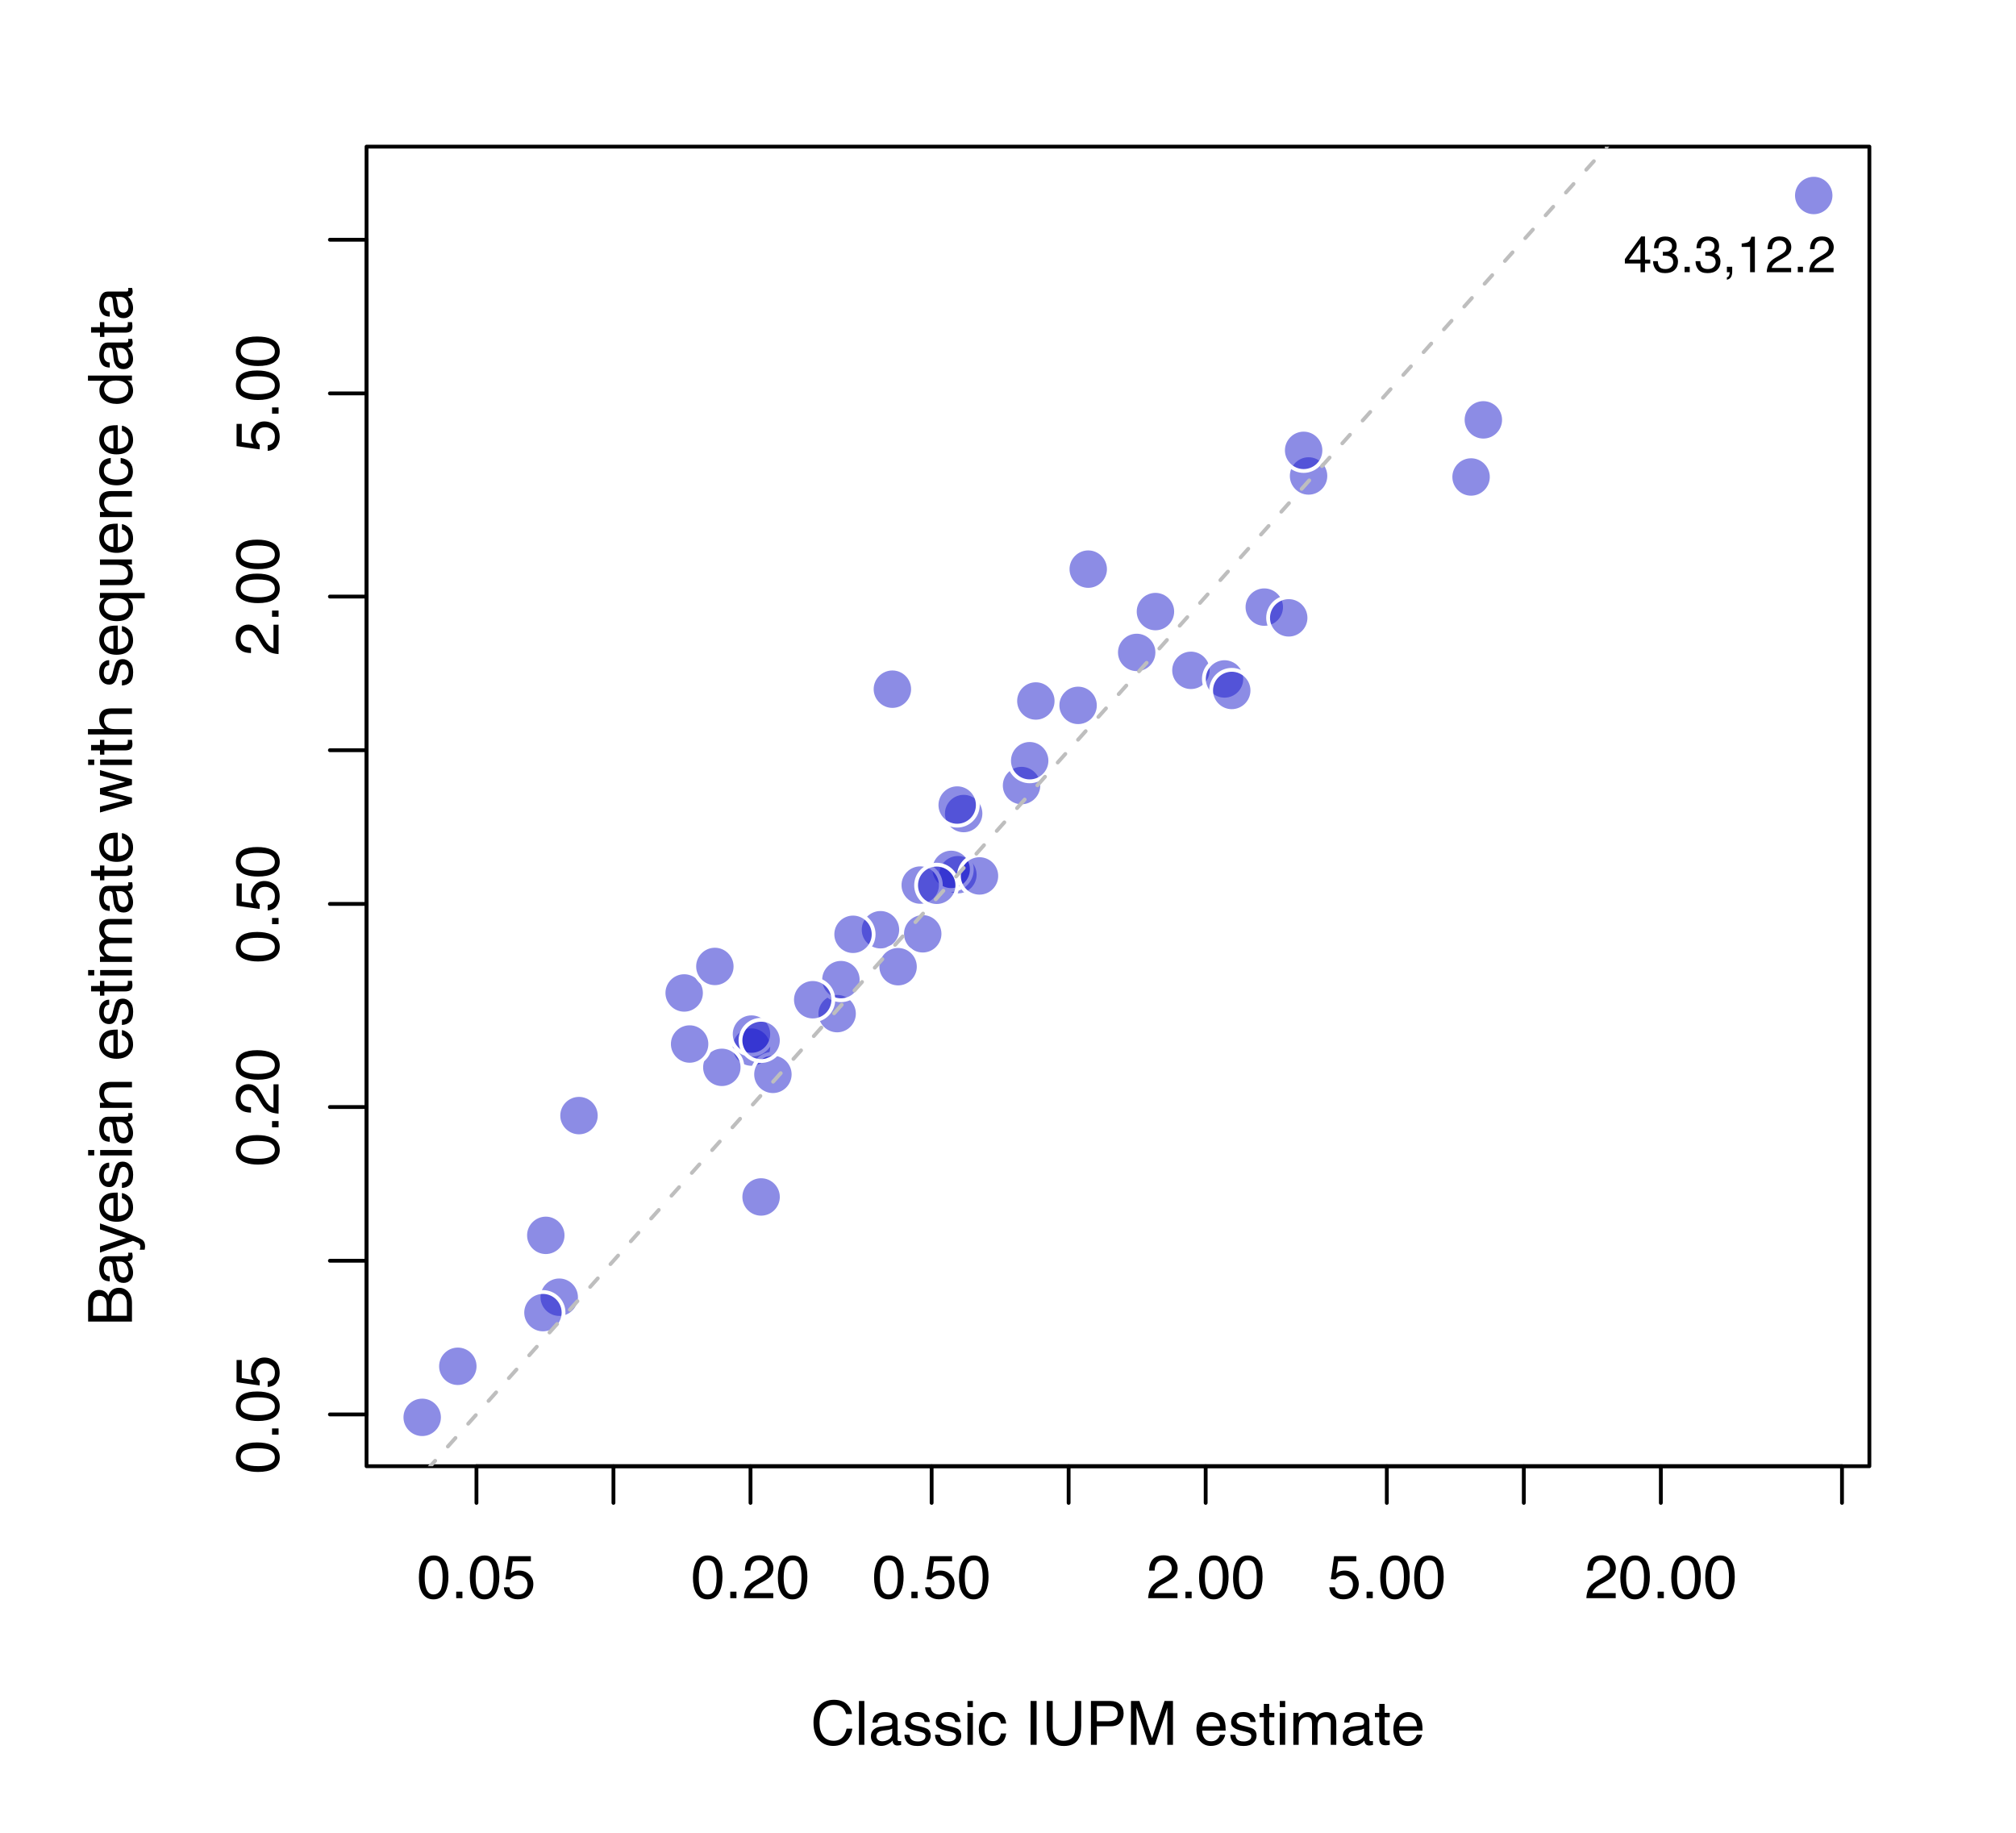 <?xml version="1.0" encoding="UTF-8"?>
<svg xmlns="http://www.w3.org/2000/svg" xmlns:xlink="http://www.w3.org/1999/xlink" width="396pt" height="360pt" viewBox="0 0 396 360" version="1.1">
<defs>
<g>
<symbol overflow="visible" id="glyph0-0">
<path style="stroke:none;" d="M 0.391 0 L 0.391 -8.609 L 7.219 -8.609 L 7.219 0 Z M 6.141 -1.078 L 6.141 -7.531 L 1.469 -7.531 L 1.469 -1.078 Z M 6.141 -1.078 "/>
</symbol>
<symbol overflow="visible" id="glyph0-1">
<path style="stroke:none;" d="M 3.25 -8.391 C 4.332 -8.391 5.117 -7.941 5.609 -7.047 C 5.984 -6.359 6.172 -5.41 6.172 -4.203 C 6.172 -3.066 6 -2.125 5.656 -1.375 C 5.164 -0.301 4.359 0.234 3.234 0.234 C 2.234 0.234 1.484 -0.203 0.984 -1.078 C 0.578 -1.816 0.375 -2.801 0.375 -4.031 C 0.375 -4.977 0.5 -5.797 0.75 -6.484 C 1.207 -7.754 2.039 -8.391 3.25 -8.391 Z M 3.234 -0.734 C 3.785 -0.734 4.223 -0.973 4.547 -1.453 C 4.867 -1.941 5.031 -2.848 5.031 -4.172 C 5.031 -5.117 4.91 -5.898 4.672 -6.516 C 4.441 -7.129 3.988 -7.438 3.312 -7.438 C 2.688 -7.438 2.227 -7.145 1.938 -6.562 C 1.656 -5.977 1.516 -5.117 1.516 -3.984 C 1.516 -3.129 1.609 -2.441 1.797 -1.922 C 2.078 -1.129 2.555 -0.734 3.234 -0.734 Z M 3.234 -0.734 "/>
</symbol>
<symbol overflow="visible" id="glyph0-2">
<path style="stroke:none;" d="M 1.031 -1.281 L 2.25 -1.281 L 2.25 0 L 1.031 0 Z M 1.031 -1.281 "/>
</symbol>
<symbol overflow="visible" id="glyph0-3">
<path style="stroke:none;" d="M 1.484 -2.141 C 1.555 -1.535 1.836 -1.117 2.328 -0.891 C 2.578 -0.773 2.863 -0.719 3.188 -0.719 C 3.812 -0.719 4.273 -0.914 4.578 -1.312 C 4.879 -1.707 5.031 -2.148 5.031 -2.641 C 5.031 -3.223 4.848 -3.676 4.484 -4 C 4.129 -4.32 3.703 -4.484 3.203 -4.484 C 2.836 -4.484 2.523 -4.41 2.266 -4.266 C 2.004 -4.129 1.785 -3.938 1.609 -3.688 L 0.688 -3.734 L 1.328 -8.25 L 5.688 -8.25 L 5.688 -7.234 L 2.125 -7.234 L 1.766 -4.906 C 1.961 -5.051 2.148 -5.16 2.328 -5.234 C 2.641 -5.359 3 -5.422 3.406 -5.422 C 4.176 -5.422 4.828 -5.172 5.359 -4.672 C 5.898 -4.18 6.172 -3.555 6.172 -2.797 C 6.172 -2.004 5.922 -1.301 5.422 -0.688 C 4.93 -0.082 4.148 0.219 3.078 0.219 C 2.398 0.219 1.797 0.023 1.266 -0.359 C 0.742 -0.742 0.453 -1.336 0.391 -2.141 Z M 1.484 -2.141 "/>
</symbol>
<symbol overflow="visible" id="glyph0-4">
<path style="stroke:none;" d="M 0.375 0 C 0.414 -0.719 0.566 -1.344 0.828 -1.875 C 1.086 -2.414 1.594 -2.906 2.344 -3.344 L 3.469 -4 C 3.969 -4.289 4.32 -4.539 4.531 -4.75 C 4.852 -5.07 5.016 -5.441 5.016 -5.859 C 5.016 -6.348 4.863 -6.734 4.562 -7.016 C 4.27 -7.305 3.883 -7.453 3.406 -7.453 C 2.676 -7.453 2.176 -7.18 1.906 -6.641 C 1.75 -6.336 1.664 -5.93 1.656 -5.422 L 0.578 -5.422 C 0.586 -6.148 0.723 -6.742 0.984 -7.203 C 1.441 -8.016 2.25 -8.422 3.406 -8.422 C 4.363 -8.422 5.062 -8.16 5.5 -7.641 C 5.945 -7.117 6.172 -6.539 6.172 -5.906 C 6.172 -5.238 5.938 -4.664 5.469 -4.188 C 5.195 -3.906 4.707 -3.566 4 -3.172 L 3.188 -2.734 C 2.812 -2.523 2.516 -2.32 2.297 -2.125 C 1.898 -1.789 1.648 -1.414 1.547 -1 L 6.141 -1 L 6.141 0 Z M 0.375 0 "/>
</symbol>
<symbol overflow="visible" id="glyph0-5">
<path style="stroke:none;" d="M 4.547 -8.844 C 5.629 -8.844 6.473 -8.555 7.078 -7.984 C 7.68 -7.41 8.016 -6.758 8.078 -6.031 L 6.938 -6.031 C 6.812 -6.582 6.555 -7.02 6.172 -7.344 C 5.785 -7.664 5.242 -7.828 4.547 -7.828 C 3.703 -7.828 3.02 -7.531 2.5 -6.938 C 1.977 -6.344 1.719 -5.43 1.719 -4.203 C 1.719 -3.191 1.953 -2.367 2.422 -1.734 C 2.891 -1.109 3.594 -0.797 4.531 -0.797 C 5.383 -0.797 6.039 -1.129 6.5 -1.797 C 6.727 -2.141 6.906 -2.598 7.031 -3.172 L 8.156 -3.172 C 8.062 -2.266 7.727 -1.504 7.156 -0.891 C 6.469 -0.148 5.547 0.219 4.391 0.219 C 3.391 0.219 2.551 -0.082 1.875 -0.688 C 0.977 -1.488 0.531 -2.723 0.531 -4.391 C 0.531 -5.66 0.863 -6.703 1.531 -7.516 C 2.258 -8.398 3.266 -8.844 4.547 -8.844 Z M 4.312 -8.844 Z M 4.312 -8.844 "/>
</symbol>
<symbol overflow="visible" id="glyph0-6">
<path style="stroke:none;" d="M 0.797 -8.609 L 1.859 -8.609 L 1.859 0 L 0.797 0 Z M 0.797 -8.609 "/>
</symbol>
<symbol overflow="visible" id="glyph0-7">
<path style="stroke:none;" d="M 1.578 -1.672 C 1.578 -1.367 1.688 -1.129 1.906 -0.953 C 2.133 -0.773 2.398 -0.688 2.703 -0.688 C 3.078 -0.688 3.438 -0.77 3.781 -0.938 C 4.375 -1.227 4.672 -1.695 4.672 -2.344 L 4.672 -3.188 C 4.535 -3.113 4.363 -3.047 4.156 -2.984 C 3.957 -2.93 3.758 -2.895 3.562 -2.875 L 2.938 -2.797 C 2.551 -2.742 2.258 -2.66 2.062 -2.547 C 1.738 -2.367 1.578 -2.078 1.578 -1.672 Z M 4.141 -3.797 C 4.379 -3.828 4.539 -3.93 4.625 -4.109 C 4.664 -4.203 4.688 -4.336 4.688 -4.516 C 4.688 -4.867 4.555 -5.125 4.297 -5.281 C 4.047 -5.445 3.688 -5.531 3.219 -5.531 C 2.664 -5.531 2.273 -5.383 2.047 -5.094 C 1.91 -4.926 1.82 -4.68 1.781 -4.359 L 0.797 -4.359 C 0.816 -5.129 1.066 -5.664 1.547 -5.969 C 2.035 -6.27 2.598 -6.422 3.234 -6.422 C 3.973 -6.422 4.57 -6.281 5.031 -6 C 5.488 -5.719 5.719 -5.281 5.719 -4.688 L 5.719 -1.078 C 5.719 -0.973 5.738 -0.883 5.781 -0.812 C 5.832 -0.75 5.93 -0.719 6.078 -0.719 C 6.117 -0.719 6.164 -0.719 6.219 -0.719 C 6.281 -0.727 6.348 -0.738 6.422 -0.75 L 6.422 0.031 C 6.254 0.07 6.125 0.098 6.031 0.109 C 5.945 0.129 5.832 0.141 5.688 0.141 C 5.32 0.141 5.062 0.008 4.906 -0.25 C 4.812 -0.383 4.75 -0.578 4.719 -0.828 C 4.5 -0.547 4.188 -0.301 3.781 -0.094 C 3.383 0.113 2.945 0.219 2.469 0.219 C 1.883 0.219 1.406 0.039 1.031 -0.312 C 0.664 -0.664 0.484 -1.109 0.484 -1.641 C 0.484 -2.223 0.664 -2.676 1.031 -3 C 1.395 -3.32 1.867 -3.52 2.453 -3.594 Z M 3.266 -6.422 Z M 3.266 -6.422 "/>
</symbol>
<symbol overflow="visible" id="glyph0-8">
<path style="stroke:none;" d="M 1.406 -1.969 C 1.438 -1.613 1.523 -1.344 1.672 -1.156 C 1.93 -0.82 2.391 -0.656 3.047 -0.656 C 3.441 -0.656 3.785 -0.738 4.078 -0.906 C 4.379 -1.07 4.531 -1.332 4.531 -1.688 C 4.531 -1.957 4.41 -2.164 4.172 -2.312 C 4.016 -2.395 3.711 -2.492 3.266 -2.609 L 2.422 -2.812 C 1.891 -2.945 1.5 -3.098 1.25 -3.266 C 0.789 -3.547 0.562 -3.941 0.562 -4.453 C 0.562 -5.047 0.773 -5.523 1.203 -5.891 C 1.629 -6.254 2.207 -6.438 2.938 -6.438 C 3.875 -6.438 4.551 -6.16 4.969 -5.609 C 5.238 -5.254 5.367 -4.875 5.359 -4.469 L 4.359 -4.469 C 4.336 -4.707 4.254 -4.926 4.109 -5.125 C 3.867 -5.395 3.445 -5.531 2.844 -5.531 C 2.445 -5.531 2.145 -5.453 1.938 -5.297 C 1.738 -5.148 1.641 -4.953 1.641 -4.703 C 1.641 -4.43 1.773 -4.211 2.047 -4.047 C 2.203 -3.953 2.43 -3.867 2.734 -3.797 L 3.422 -3.625 C 4.18 -3.438 4.691 -3.258 4.953 -3.094 C 5.359 -2.82 5.562 -2.395 5.562 -1.812 C 5.562 -1.258 5.348 -0.781 4.922 -0.375 C 4.504 0.031 3.863 0.234 3 0.234 C 2.062 0.234 1.395 0.023 1 -0.391 C 0.613 -0.816 0.41 -1.344 0.391 -1.969 Z M 2.953 -6.422 Z M 2.953 -6.422 "/>
</symbol>
<symbol overflow="visible" id="glyph0-9">
<path style="stroke:none;" d="M 0.781 -6.25 L 1.844 -6.25 L 1.844 0 L 0.781 0 Z M 0.781 -8.609 L 1.844 -8.609 L 1.844 -7.406 L 0.781 -7.406 Z M 0.781 -8.609 "/>
</symbol>
<symbol overflow="visible" id="glyph0-10">
<path style="stroke:none;" d="M 3.188 -6.453 C 3.895 -6.453 4.469 -6.281 4.906 -5.938 C 5.352 -5.594 5.625 -5.004 5.719 -4.172 L 4.688 -4.172 C 4.625 -4.555 4.484 -4.875 4.266 -5.125 C 4.047 -5.383 3.688 -5.516 3.188 -5.516 C 2.52 -5.516 2.039 -5.188 1.75 -4.531 C 1.562 -4.102 1.469 -3.578 1.469 -2.953 C 1.469 -2.328 1.598 -1.797 1.859 -1.359 C 2.129 -0.93 2.551 -0.719 3.125 -0.719 C 3.562 -0.719 3.906 -0.852 4.156 -1.125 C 4.414 -1.395 4.594 -1.758 4.688 -2.219 L 5.719 -2.219 C 5.602 -1.383 5.312 -0.773 4.844 -0.391 C 4.375 -0.004 3.773 0.188 3.047 0.188 C 2.223 0.188 1.566 -0.113 1.078 -0.719 C 0.586 -1.32 0.344 -2.07 0.344 -2.969 C 0.344 -4.07 0.609 -4.926 1.141 -5.531 C 1.68 -6.145 2.363 -6.453 3.188 -6.453 Z M 3.031 -6.422 Z M 3.031 -6.422 "/>
</symbol>
<symbol overflow="visible" id="glyph0-11">
<path style="stroke:none;" d=""/>
</symbol>
<symbol overflow="visible" id="glyph0-12">
<path style="stroke:none;" d="M 1.172 -8.609 L 2.359 -8.609 L 2.359 0 L 1.172 0 Z M 1.172 -8.609 "/>
</symbol>
<symbol overflow="visible" id="glyph0-13">
<path style="stroke:none;" d="M 2.188 -8.609 L 2.188 -3.281 C 2.188 -2.656 2.301 -2.141 2.531 -1.734 C 2.875 -1.109 3.461 -0.797 4.297 -0.797 C 5.273 -0.797 5.945 -1.133 6.312 -1.812 C 6.5 -2.176 6.594 -2.664 6.594 -3.281 L 6.594 -8.609 L 7.781 -8.609 L 7.781 -3.781 C 7.781 -2.719 7.633 -1.898 7.344 -1.328 C 6.82 -0.285 5.836 0.234 4.391 0.234 C 2.93 0.234 1.941 -0.285 1.422 -1.328 C 1.141 -1.898 1 -2.719 1 -3.781 L 1 -8.609 Z M 4.391 -8.609 Z M 4.391 -8.609 "/>
</symbol>
<symbol overflow="visible" id="glyph0-14">
<path style="stroke:none;" d="M 1.031 -8.609 L 4.906 -8.609 C 5.664 -8.609 6.281 -8.391 6.75 -7.953 C 7.219 -7.523 7.453 -6.922 7.453 -6.141 C 7.453 -5.473 7.242 -4.891 6.828 -4.391 C 6.41 -3.891 5.77 -3.641 4.906 -3.641 L 2.188 -3.641 L 2.188 0 L 1.031 0 Z M 6.281 -6.141 C 6.281 -6.766 6.047 -7.191 5.578 -7.422 C 5.316 -7.547 4.961 -7.609 4.516 -7.609 L 2.188 -7.609 L 2.188 -4.625 L 4.516 -4.625 C 5.035 -4.625 5.457 -4.734 5.781 -4.953 C 6.113 -5.18 6.281 -5.578 6.281 -6.141 Z M 6.281 -6.141 "/>
</symbol>
<symbol overflow="visible" id="glyph0-15">
<path style="stroke:none;" d="M 0.891 -8.609 L 2.562 -8.609 L 5.031 -1.328 L 7.484 -8.609 L 9.141 -8.609 L 9.141 0 L 8.031 0 L 8.031 -5.078 C 8.031 -5.254 8.031 -5.547 8.031 -5.953 C 8.039 -6.359 8.047 -6.797 8.047 -7.266 L 5.594 0 L 4.438 0 L 1.969 -7.266 L 1.969 -7 C 1.969 -6.789 1.973 -6.469 1.984 -6.031 C 1.992 -5.602 2 -5.285 2 -5.078 L 2 0 L 0.891 0 Z M 0.891 -8.609 "/>
</symbol>
<symbol overflow="visible" id="glyph0-16">
<path style="stroke:none;" d="M 3.391 -6.422 C 3.836 -6.422 4.27 -6.316 4.688 -6.109 C 5.102 -5.898 5.422 -5.629 5.641 -5.297 C 5.848 -4.973 5.988 -4.602 6.062 -4.188 C 6.125 -3.895 6.156 -3.43 6.156 -2.797 L 1.547 -2.797 C 1.566 -2.16 1.719 -1.648 2 -1.266 C 2.281 -0.879 2.719 -0.688 3.312 -0.688 C 3.863 -0.688 4.301 -0.867 4.625 -1.234 C 4.812 -1.441 4.945 -1.688 5.031 -1.969 L 6.062 -1.969 C 6.039 -1.738 5.953 -1.484 5.797 -1.203 C 5.641 -0.922 5.469 -0.688 5.281 -0.5 C 4.957 -0.188 4.555 0.02 4.078 0.125 C 3.828 0.188 3.539 0.219 3.219 0.219 C 2.438 0.219 1.773 -0.062 1.234 -0.625 C 0.691 -1.195 0.422 -1.992 0.422 -3.016 C 0.422 -4.023 0.691 -4.844 1.234 -5.469 C 1.785 -6.102 2.504 -6.422 3.391 -6.422 Z M 5.062 -3.641 C 5.02 -4.098 4.922 -4.461 4.766 -4.734 C 4.484 -5.242 4.004 -5.5 3.328 -5.5 C 2.836 -5.5 2.426 -5.32 2.094 -4.969 C 1.77 -4.625 1.598 -4.18 1.578 -3.641 Z M 3.281 -6.422 Z M 3.281 -6.422 "/>
</symbol>
<symbol overflow="visible" id="glyph0-17">
<path style="stroke:none;" d="M 0.984 -8.031 L 2.047 -8.031 L 2.047 -6.281 L 3.047 -6.281 L 3.047 -5.422 L 2.047 -5.422 L 2.047 -1.312 C 2.047 -1.094 2.125 -0.945 2.281 -0.875 C 2.352 -0.832 2.488 -0.812 2.688 -0.812 C 2.738 -0.812 2.789 -0.812 2.844 -0.812 C 2.906 -0.82 2.973 -0.828 3.047 -0.828 L 3.047 0 C 2.93 0.031 2.805 0.051 2.672 0.062 C 2.547 0.082 2.406 0.094 2.25 0.094 C 1.758 0.094 1.426 -0.031 1.25 -0.281 C 1.07 -0.531 0.984 -0.859 0.984 -1.266 L 0.984 -5.422 L 0.141 -5.422 L 0.141 -6.281 L 0.984 -6.281 Z M 0.984 -8.031 "/>
</symbol>
<symbol overflow="visible" id="glyph0-18">
<path style="stroke:none;" d="M 0.781 -6.281 L 1.812 -6.281 L 1.812 -5.391 C 2.062 -5.691 2.289 -5.914 2.5 -6.062 C 2.844 -6.301 3.238 -6.422 3.688 -6.422 C 4.188 -6.422 4.586 -6.297 4.891 -6.047 C 5.055 -5.91 5.211 -5.703 5.359 -5.422 C 5.586 -5.766 5.859 -6.016 6.172 -6.172 C 6.492 -6.336 6.852 -6.422 7.25 -6.422 C 8.094 -6.422 8.664 -6.113 8.969 -5.5 C 9.133 -5.176 9.219 -4.734 9.219 -4.172 L 9.219 0 L 8.125 0 L 8.125 -4.359 C 8.125 -4.773 8.02 -5.062 7.812 -5.219 C 7.602 -5.375 7.348 -5.453 7.047 -5.453 C 6.629 -5.453 6.27 -5.312 5.969 -5.031 C 5.676 -4.758 5.531 -4.301 5.531 -3.656 L 5.531 0 L 4.453 0 L 4.453 -4.094 C 4.453 -4.52 4.398 -4.832 4.297 -5.031 C 4.141 -5.32 3.844 -5.469 3.406 -5.469 C 3.008 -5.469 2.645 -5.312 2.312 -5 C 1.988 -4.695 1.828 -4.141 1.828 -3.328 L 1.828 0 L 0.781 0 Z M 0.781 -6.281 "/>
</symbol>
<symbol overflow="visible" id="glyph1-0">
<path style="stroke:none;" d="M 0 -0.391 L -8.609 -0.391 L -8.609 -7.219 L 0 -7.219 Z M -1.078 -6.141 L -7.531 -6.141 L -7.531 -1.469 L -1.078 -1.469 Z M -1.078 -6.141 "/>
</symbol>
<symbol overflow="visible" id="glyph1-1">
<path style="stroke:none;" d="M -8.391 -3.25 C -8.391 -4.332 -7.941 -5.117 -7.047 -5.609 C -6.359 -5.984 -5.41 -6.172 -4.203 -6.172 C -3.066 -6.172 -2.125 -6 -1.375 -5.656 C -0.301 -5.164 0.234 -4.359 0.234 -3.234 C 0.234 -2.234 -0.203 -1.484 -1.078 -0.984 C -1.816 -0.578 -2.801 -0.375 -4.031 -0.375 C -4.977 -0.375 -5.797 -0.5 -6.484 -0.75 C -7.754 -1.207 -8.391 -2.039 -8.391 -3.25 Z M -0.734 -3.234 C -0.734 -3.785 -0.973 -4.223 -1.453 -4.547 C -1.941 -4.867 -2.848 -5.031 -4.172 -5.031 C -5.117 -5.031 -5.898 -4.91 -6.516 -4.672 C -7.129 -4.441 -7.438 -3.988 -7.438 -3.312 C -7.438 -2.688 -7.145 -2.227 -6.562 -1.938 C -5.977 -1.656 -5.117 -1.516 -3.984 -1.516 C -3.129 -1.516 -2.441 -1.609 -1.922 -1.797 C -1.129 -2.078 -0.734 -2.555 -0.734 -3.234 Z M -0.734 -3.234 "/>
</symbol>
<symbol overflow="visible" id="glyph1-2">
<path style="stroke:none;" d="M -1.281 -1.031 L -1.281 -2.25 L 0 -2.25 L 0 -1.031 Z M -1.281 -1.031 "/>
</symbol>
<symbol overflow="visible" id="glyph1-3">
<path style="stroke:none;" d="M -2.141 -1.484 C -1.535 -1.555 -1.117 -1.836 -0.891 -2.328 C -0.773 -2.578 -0.719 -2.863 -0.719 -3.188 C -0.719 -3.812 -0.914 -4.273 -1.312 -4.578 C -1.707 -4.879 -2.148 -5.031 -2.641 -5.031 C -3.223 -5.031 -3.676 -4.848 -4 -4.484 C -4.32 -4.129 -4.484 -3.703 -4.484 -3.203 C -4.484 -2.836 -4.41 -2.523 -4.266 -2.266 C -4.129 -2.004 -3.938 -1.785 -3.688 -1.609 L -3.734 -0.688 L -8.25 -1.328 L -8.25 -5.688 L -7.234 -5.688 L -7.234 -2.125 L -4.906 -1.766 C -5.051 -1.961 -5.16 -2.148 -5.234 -2.328 C -5.359 -2.641 -5.422 -3 -5.422 -3.406 C -5.422 -4.176 -5.172 -4.828 -4.672 -5.359 C -4.18 -5.898 -3.555 -6.172 -2.797 -6.172 C -2.004 -6.172 -1.301 -5.922 -0.688 -5.422 C -0.082 -4.93 0.219 -4.148 0.219 -3.078 C 0.219 -2.398 0.023 -1.797 -0.359 -1.266 C -0.742 -0.742 -1.336 -0.453 -2.141 -0.391 Z M -2.141 -1.484 "/>
</symbol>
<symbol overflow="visible" id="glyph1-4">
<path style="stroke:none;" d="M 0 -0.375 C -0.719 -0.414 -1.344 -0.566 -1.875 -0.828 C -2.414 -1.086 -2.906 -1.594 -3.344 -2.344 L -4 -3.469 C -4.289 -3.969 -4.539 -4.32 -4.75 -4.531 C -5.07 -4.852 -5.441 -5.016 -5.859 -5.016 C -6.348 -5.016 -6.734 -4.863 -7.016 -4.562 C -7.305 -4.27 -7.453 -3.883 -7.453 -3.406 C -7.453 -2.676 -7.18 -2.176 -6.641 -1.906 C -6.336 -1.75 -5.93 -1.664 -5.422 -1.656 L -5.422 -0.578 C -6.148 -0.586 -6.742 -0.723 -7.203 -0.984 C -8.016 -1.441 -8.422 -2.25 -8.422 -3.406 C -8.422 -4.363 -8.16 -5.062 -7.641 -5.5 C -7.117 -5.945 -6.539 -6.172 -5.906 -6.172 C -5.238 -6.172 -4.664 -5.938 -4.188 -5.469 C -3.906 -5.195 -3.566 -4.707 -3.172 -4 L -2.734 -3.188 C -2.523 -2.812 -2.32 -2.516 -2.125 -2.297 C -1.789 -1.898 -1.414 -1.648 -1 -1.547 L -1 -6.141 L 0 -6.141 Z M 0 -0.375 "/>
</symbol>
<symbol overflow="visible" id="glyph1-5">
<path style="stroke:none;" d="M -4.969 -4.156 C -4.969 -4.645 -5.035 -5.023 -5.172 -5.297 C -5.391 -5.723 -5.773 -5.938 -6.328 -5.938 C -6.891 -5.938 -7.27 -5.707 -7.469 -5.25 C -7.582 -5 -7.641 -4.617 -7.641 -4.109 L -7.641 -2.031 L -4.969 -2.031 Z M -1 -4.547 C -1 -5.254 -1.207 -5.766 -1.625 -6.078 C -1.883 -6.266 -2.195 -6.359 -2.562 -6.359 C -3.188 -6.359 -3.613 -6.078 -3.844 -5.516 C -3.969 -5.223 -4.031 -4.832 -4.031 -4.344 L -4.031 -2.031 L -1 -2.031 Z M -8.609 -0.891 L -8.609 -4.578 C -8.609 -5.586 -8.305 -6.305 -7.703 -6.734 C -7.348 -6.984 -6.938 -7.109 -6.469 -7.109 C -5.926 -7.109 -5.484 -6.953 -5.141 -6.641 C -4.953 -6.484 -4.785 -6.254 -4.641 -5.953 C -4.473 -6.391 -4.281 -6.719 -4.062 -6.938 C -3.688 -7.332 -3.172 -7.531 -2.516 -7.531 C -1.961 -7.531 -1.461 -7.352 -1.016 -7 C -0.336 -6.477 0 -5.656 0 -4.531 L 0 -0.891 Z M -8.609 -0.891 "/>
</symbol>
<symbol overflow="visible" id="glyph1-6">
<path style="stroke:none;" d="M -1.672 -1.578 C -1.367 -1.578 -1.129 -1.688 -0.953 -1.906 C -0.773 -2.133 -0.688 -2.398 -0.688 -2.703 C -0.688 -3.078 -0.77 -3.438 -0.938 -3.781 C -1.227 -4.375 -1.695 -4.672 -2.344 -4.672 L -3.188 -4.672 C -3.113 -4.535 -3.047 -4.363 -2.984 -4.156 C -2.93 -3.957 -2.895 -3.758 -2.875 -3.562 L -2.797 -2.938 C -2.742 -2.551 -2.66 -2.258 -2.547 -2.062 C -2.367 -1.738 -2.078 -1.578 -1.672 -1.578 Z M -3.797 -4.141 C -3.828 -4.379 -3.93 -4.539 -4.109 -4.625 C -4.203 -4.664 -4.336 -4.688 -4.516 -4.688 C -4.867 -4.688 -5.125 -4.555 -5.281 -4.297 C -5.445 -4.047 -5.531 -3.688 -5.531 -3.219 C -5.531 -2.664 -5.383 -2.273 -5.094 -2.047 C -4.926 -1.91 -4.68 -1.82 -4.359 -1.781 L -4.359 -0.797 C -5.129 -0.816 -5.664 -1.066 -5.969 -1.547 C -6.27 -2.035 -6.422 -2.598 -6.422 -3.234 C -6.422 -3.973 -6.281 -4.57 -6 -5.031 C -5.719 -5.488 -5.281 -5.719 -4.688 -5.719 L -1.078 -5.719 C -0.973 -5.719 -0.883 -5.738 -0.812 -5.781 C -0.75 -5.832 -0.719 -5.93 -0.719 -6.078 C -0.719 -6.117 -0.719 -6.164 -0.719 -6.219 C -0.727 -6.281 -0.738 -6.348 -0.75 -6.422 L 0.031 -6.422 C 0.07 -6.254 0.098 -6.125 0.109 -6.031 C 0.129 -5.945 0.141 -5.832 0.141 -5.688 C 0.141 -5.32 0.008 -5.062 -0.25 -4.906 C -0.383 -4.812 -0.578 -4.75 -0.828 -4.719 C -0.547 -4.5 -0.301 -4.188 -0.094 -3.781 C 0.113 -3.383 0.219 -2.945 0.219 -2.469 C 0.219 -1.883 0.039 -1.406 -0.312 -1.031 C -0.664 -0.664 -1.109 -0.484 -1.641 -0.484 C -2.223 -0.484 -2.676 -0.664 -3 -1.031 C -3.32 -1.395 -3.52 -1.867 -3.594 -2.453 Z M -6.422 -3.266 Z M -6.422 -3.266 "/>
</symbol>
<symbol overflow="visible" id="glyph1-7">
<path style="stroke:none;" d="M -6.281 -4.688 L -6.281 -5.859 C -5.875 -5.711 -4.953 -5.383 -3.516 -4.875 C -2.441 -4.488 -1.566 -4.164 -0.891 -3.906 C 0.711 -3.301 1.691 -2.875 2.047 -2.625 C 2.398 -2.375 2.578 -1.941 2.578 -1.328 C 2.578 -1.18 2.566 -1.066 2.547 -0.984 C 2.535 -0.91 2.516 -0.812 2.484 -0.688 L 1.531 -0.688 C 1.582 -0.875 1.613 -1.008 1.625 -1.094 C 1.633 -1.176 1.641 -1.25 1.641 -1.312 C 1.641 -1.5 1.609 -1.641 1.547 -1.734 C 1.484 -1.828 1.406 -1.906 1.312 -1.969 C 1.281 -1.988 1.117 -2.055 0.828 -2.172 C 0.535 -2.297 0.32 -2.383 0.188 -2.438 L -6.281 -0.125 L -6.281 -1.312 L -1.172 -3 Z M -6.422 -3 Z M -6.422 -3 "/>
</symbol>
<symbol overflow="visible" id="glyph1-8">
<path style="stroke:none;" d="M -6.422 -3.391 C -6.422 -3.836 -6.316 -4.27 -6.109 -4.688 C -5.898 -5.102 -5.629 -5.422 -5.297 -5.641 C -4.973 -5.848 -4.602 -5.988 -4.188 -6.062 C -3.895 -6.125 -3.43 -6.156 -2.797 -6.156 L -2.797 -1.547 C -2.16 -1.566 -1.648 -1.719 -1.266 -2 C -0.879 -2.281 -0.688 -2.719 -0.688 -3.312 C -0.688 -3.863 -0.867 -4.301 -1.234 -4.625 C -1.441 -4.812 -1.688 -4.945 -1.969 -5.031 L -1.969 -6.062 C -1.738 -6.039 -1.484 -5.953 -1.203 -5.797 C -0.922 -5.641 -0.688 -5.469 -0.5 -5.281 C -0.188 -4.957 0.02 -4.555 0.125 -4.078 C 0.188 -3.828 0.219 -3.539 0.219 -3.219 C 0.219 -2.438 -0.062 -1.773 -0.625 -1.234 C -1.195 -0.691 -1.992 -0.422 -3.016 -0.422 C -4.023 -0.422 -4.844 -0.691 -5.469 -1.234 C -6.102 -1.785 -6.422 -2.504 -6.422 -3.391 Z M -3.641 -5.062 C -4.098 -5.02 -4.461 -4.922 -4.734 -4.766 C -5.242 -4.484 -5.5 -4.004 -5.5 -3.328 C -5.5 -2.836 -5.32 -2.426 -4.969 -2.094 C -4.625 -1.77 -4.18 -1.598 -3.641 -1.578 Z M -6.422 -3.281 Z M -6.422 -3.281 "/>
</symbol>
<symbol overflow="visible" id="glyph1-9">
<path style="stroke:none;" d="M -1.969 -1.406 C -1.613 -1.438 -1.344 -1.523 -1.156 -1.672 C -0.82 -1.93 -0.656 -2.391 -0.656 -3.047 C -0.656 -3.441 -0.738 -3.785 -0.906 -4.078 C -1.07 -4.379 -1.332 -4.531 -1.688 -4.531 C -1.957 -4.531 -2.164 -4.41 -2.312 -4.172 C -2.395 -4.016 -2.492 -3.711 -2.609 -3.266 L -2.812 -2.422 C -2.945 -1.891 -3.098 -1.5 -3.266 -1.25 C -3.547 -0.789 -3.941 -0.562 -4.453 -0.562 C -5.047 -0.562 -5.523 -0.773 -5.891 -1.203 C -6.254 -1.629 -6.438 -2.207 -6.438 -2.938 C -6.438 -3.875 -6.16 -4.551 -5.609 -4.969 C -5.254 -5.238 -4.875 -5.367 -4.469 -5.359 L -4.469 -4.359 C -4.707 -4.336 -4.926 -4.254 -5.125 -4.109 C -5.395 -3.867 -5.531 -3.445 -5.531 -2.844 C -5.531 -2.445 -5.453 -2.145 -5.297 -1.938 C -5.148 -1.738 -4.953 -1.641 -4.703 -1.641 C -4.43 -1.641 -4.211 -1.773 -4.047 -2.047 C -3.953 -2.203 -3.867 -2.43 -3.797 -2.734 L -3.625 -3.422 C -3.438 -4.18 -3.258 -4.691 -3.094 -4.953 C -2.82 -5.359 -2.395 -5.562 -1.812 -5.562 C -1.258 -5.562 -0.781 -5.348 -0.375 -4.922 C 0.031 -4.504 0.234 -3.863 0.234 -3 C 0.234 -2.062 0.023 -1.395 -0.391 -1 C -0.816 -0.613 -1.344 -0.41 -1.969 -0.391 Z M -6.422 -2.953 Z M -6.422 -2.953 "/>
</symbol>
<symbol overflow="visible" id="glyph1-10">
<path style="stroke:none;" d="M -6.25 -0.781 L -6.25 -1.844 L 0 -1.844 L 0 -0.781 Z M -8.609 -0.781 L -8.609 -1.844 L -7.406 -1.844 L -7.406 -0.781 Z M -8.609 -0.781 "/>
</symbol>
<symbol overflow="visible" id="glyph1-11">
<path style="stroke:none;" d="M -6.281 -0.781 L -6.281 -1.781 L -5.391 -1.781 C -5.754 -2.07 -6.016 -2.383 -6.172 -2.719 C -6.336 -3.051 -6.422 -3.422 -6.422 -3.828 C -6.422 -4.711 -6.109 -5.312 -5.484 -5.625 C -5.141 -5.801 -4.656 -5.891 -4.031 -5.891 L 0 -5.891 L 0 -4.812 L -3.953 -4.812 C -4.336 -4.812 -4.645 -4.754 -4.875 -4.641 C -5.27 -4.453 -5.469 -4.113 -5.469 -3.625 C -5.469 -3.375 -5.441 -3.172 -5.391 -3.016 C -5.305 -2.723 -5.133 -2.469 -4.875 -2.25 C -4.664 -2.07 -4.453 -1.957 -4.234 -1.906 C -4.016 -1.852 -3.695 -1.828 -3.281 -1.828 L 0 -1.828 L 0 -0.781 Z M -6.422 -3.25 Z M -6.422 -3.25 "/>
</symbol>
<symbol overflow="visible" id="glyph1-12">
<path style="stroke:none;" d=""/>
</symbol>
<symbol overflow="visible" id="glyph1-13">
<path style="stroke:none;" d="M -8.031 -0.984 L -8.031 -2.047 L -6.281 -2.047 L -6.281 -3.047 L -5.422 -3.047 L -5.422 -2.047 L -1.312 -2.047 C -1.094 -2.047 -0.945 -2.125 -0.875 -2.281 C -0.832 -2.352 -0.812 -2.488 -0.812 -2.688 C -0.812 -2.738 -0.812 -2.789 -0.812 -2.844 C -0.82 -2.906 -0.828 -2.973 -0.828 -3.047 L 0 -3.047 C 0.031 -2.93 0.051 -2.805 0.062 -2.672 C 0.082 -2.547 0.094 -2.406 0.094 -2.25 C 0.094 -1.758 -0.031 -1.426 -0.281 -1.25 C -0.531 -1.07 -0.859 -0.984 -1.266 -0.984 L -5.422 -0.984 L -5.422 -0.141 L -6.281 -0.141 L -6.281 -0.984 Z M -8.031 -0.984 "/>
</symbol>
<symbol overflow="visible" id="glyph1-14">
<path style="stroke:none;" d="M -6.281 -0.781 L -6.281 -1.812 L -5.391 -1.812 C -5.691 -2.062 -5.914 -2.289 -6.062 -2.5 C -6.301 -2.844 -6.422 -3.238 -6.422 -3.688 C -6.422 -4.188 -6.297 -4.586 -6.047 -4.891 C -5.91 -5.055 -5.703 -5.211 -5.422 -5.359 C -5.766 -5.586 -6.016 -5.859 -6.172 -6.172 C -6.336 -6.492 -6.422 -6.852 -6.422 -7.25 C -6.422 -8.094 -6.113 -8.664 -5.5 -8.969 C -5.176 -9.133 -4.734 -9.219 -4.172 -9.219 L 0 -9.219 L 0 -8.125 L -4.359 -8.125 C -4.773 -8.125 -5.062 -8.02 -5.219 -7.812 C -5.375 -7.602 -5.453 -7.348 -5.453 -7.047 C -5.453 -6.629 -5.312 -6.27 -5.031 -5.969 C -4.758 -5.676 -4.301 -5.531 -3.656 -5.531 L 0 -5.531 L 0 -4.453 L -4.094 -4.453 C -4.52 -4.453 -4.832 -4.398 -5.031 -4.297 C -5.32 -4.141 -5.469 -3.844 -5.469 -3.406 C -5.469 -3.008 -5.312 -2.645 -5 -2.312 C -4.695 -1.988 -4.141 -1.828 -3.328 -1.828 L 0 -1.828 L 0 -0.781 Z M -6.281 -0.781 "/>
</symbol>
<symbol overflow="visible" id="glyph1-15">
<path style="stroke:none;" d="M -6.281 -1.266 L -1.328 -2.469 L -6.281 -3.688 L -6.281 -4.875 L -1.359 -6.109 L -6.281 -7.391 L -6.281 -8.438 L 0 -6.625 L 0 -5.531 L -4.859 -4.25 L 0 -3.016 L 0 -1.922 L -6.281 -0.109 Z M -6.281 -1.266 "/>
</symbol>
<symbol overflow="visible" id="glyph1-16">
<path style="stroke:none;" d="M -8.641 -0.781 L -8.641 -1.828 L -5.422 -1.828 C -5.742 -2.078 -5.969 -2.301 -6.094 -2.5 C -6.312 -2.844 -6.422 -3.27 -6.422 -3.781 C -6.422 -4.688 -6.102 -5.301 -5.469 -5.625 C -5.125 -5.801 -4.645 -5.891 -4.031 -5.891 L 0 -5.891 L 0 -4.812 L -3.953 -4.812 C -4.41 -4.812 -4.75 -4.75 -4.969 -4.625 C -5.312 -4.438 -5.484 -4.078 -5.484 -3.547 C -5.484 -3.109 -5.332 -2.711 -5.031 -2.359 C -4.727 -2.004 -4.16 -1.828 -3.328 -1.828 L 0 -1.828 L 0 -0.781 Z M -8.641 -0.781 "/>
</symbol>
<symbol overflow="visible" id="glyph1-17">
<path style="stroke:none;" d="M -3.047 -1.453 C -2.504 -1.453 -2.051 -1.531 -1.688 -1.688 C -1.031 -1.957 -0.703 -2.438 -0.703 -3.125 C -0.703 -3.863 -1.047 -4.367 -1.734 -4.641 C -2.117 -4.797 -2.602 -4.875 -3.188 -4.875 C -3.738 -4.875 -4.191 -4.789 -4.547 -4.625 C -5.172 -4.344 -5.484 -3.844 -5.484 -3.125 C -5.484 -2.664 -5.285 -2.27 -4.891 -1.938 C -4.492 -1.613 -3.879 -1.453 -3.047 -1.453 Z M -6.422 -3.016 C -6.422 -3.535 -6.289 -3.973 -6.031 -4.328 C -5.883 -4.523 -5.676 -4.711 -5.406 -4.891 L -6.281 -4.891 L -6.281 -5.891 L 2.5 -5.891 L 2.5 -4.828 L -0.719 -4.828 C -0.438 -4.648 -0.211 -4.406 -0.047 -4.094 C 0.117 -3.789 0.203 -3.406 0.203 -2.938 C 0.203 -2.27 -0.055 -1.672 -0.578 -1.141 C -1.109 -0.617 -1.91 -0.359 -2.984 -0.359 C -3.984 -0.359 -4.805 -0.602 -5.453 -1.094 C -6.098 -1.582 -6.422 -2.223 -6.422 -3.016 Z M -6.422 -3.016 "/>
</symbol>
<symbol overflow="visible" id="glyph1-18">
<path style="stroke:none;" d="M -6.281 -1.828 L -2.109 -1.828 C -1.785 -1.828 -1.523 -1.879 -1.328 -1.984 C -0.953 -2.172 -0.766 -2.52 -0.766 -3.031 C -0.766 -3.758 -1.094 -4.258 -1.75 -4.531 C -2.102 -4.676 -2.582 -4.75 -3.188 -4.75 L -6.281 -4.75 L -6.281 -5.797 L 0 -5.797 L 0 -4.812 L -0.922 -4.812 C -0.68 -4.676 -0.484 -4.508 -0.328 -4.312 C 0.004 -3.906 0.172 -3.414 0.172 -2.844 C 0.172 -1.945 -0.129 -1.336 -0.734 -1.016 C -1.047 -0.836 -1.473 -0.75 -2.016 -0.75 L -6.281 -0.75 Z M -6.422 -3.281 Z M -6.422 -3.281 "/>
</symbol>
<symbol overflow="visible" id="glyph1-19">
<path style="stroke:none;" d="M -6.453 -3.188 C -6.453 -3.895 -6.281 -4.469 -5.938 -4.906 C -5.594 -5.352 -5.004 -5.625 -4.172 -5.719 L -4.172 -4.688 C -4.555 -4.625 -4.875 -4.484 -5.125 -4.266 C -5.383 -4.047 -5.516 -3.688 -5.516 -3.188 C -5.516 -2.52 -5.188 -2.039 -4.531 -1.75 C -4.102 -1.562 -3.578 -1.469 -2.953 -1.469 C -2.328 -1.469 -1.797 -1.598 -1.359 -1.859 C -0.93 -2.129 -0.719 -2.551 -0.719 -3.125 C -0.719 -3.562 -0.852 -3.906 -1.125 -4.156 C -1.395 -4.414 -1.758 -4.594 -2.219 -4.688 L -2.219 -5.719 C -1.383 -5.602 -0.773 -5.312 -0.391 -4.844 C -0.004 -4.375 0.188 -3.773 0.188 -3.047 C 0.188 -2.223 -0.113 -1.566 -0.719 -1.078 C -1.32 -0.586 -2.07 -0.344 -2.969 -0.344 C -4.07 -0.344 -4.926 -0.609 -5.531 -1.141 C -6.145 -1.68 -6.453 -2.363 -6.453 -3.188 Z M -6.422 -3.031 Z M -6.422 -3.031 "/>
</symbol>
<symbol overflow="visible" id="glyph1-20">
<path style="stroke:none;" d="M -3.062 -1.438 C -2.395 -1.438 -1.832 -1.578 -1.375 -1.859 C -0.926 -2.148 -0.703 -2.609 -0.703 -3.234 C -0.703 -3.723 -0.91 -4.125 -1.328 -4.438 C -1.742 -4.758 -2.348 -4.922 -3.141 -4.922 C -3.93 -4.922 -4.516 -4.754 -4.891 -4.422 C -5.273 -4.098 -5.469 -3.703 -5.469 -3.234 C -5.469 -2.703 -5.266 -2.27 -4.859 -1.938 C -4.453 -1.602 -3.852 -1.438 -3.062 -1.438 Z M -6.391 -3.031 C -6.391 -3.508 -6.285 -3.91 -6.078 -4.234 C -5.961 -4.422 -5.758 -4.633 -5.469 -4.875 L -8.641 -4.875 L -8.641 -5.891 L 0 -5.891 L 0 -4.938 L -0.875 -4.938 C -0.488 -4.695 -0.207 -4.406 -0.031 -4.062 C 0.133 -3.727 0.219 -3.344 0.219 -2.906 C 0.219 -2.207 -0.07 -1.602 -0.656 -1.094 C -1.25 -0.582 -2.031 -0.328 -3 -0.328 C -3.914 -0.328 -4.707 -0.562 -5.375 -1.031 C -6.051 -1.5 -6.391 -2.164 -6.391 -3.031 Z M -6.391 -3.031 "/>
</symbol>
<symbol overflow="visible" id="glyph2-0">
<path style="stroke:none;" d="M 0.328 0 L 0.328 -7.172 L 6.016 -7.172 L 6.016 0 Z M 5.125 -0.906 L 5.125 -6.281 L 1.219 -6.281 L 1.219 -0.906 Z M 5.125 -0.906 "/>
</symbol>
<symbol overflow="visible" id="glyph2-1">
<path style="stroke:none;" d="M 3.312 -2.469 L 3.312 -5.641 L 1.062 -2.469 Z M 3.328 0 L 3.328 -1.703 L 0.25 -1.703 L 0.25 -2.562 L 3.453 -7.016 L 4.203 -7.016 L 4.203 -2.469 L 5.234 -2.469 L 5.234 -1.703 L 4.203 -1.703 L 4.203 0 Z M 3.328 0 "/>
</symbol>
<symbol overflow="visible" id="glyph2-2">
<path style="stroke:none;" d="M 2.594 0.188 C 1.77 0.188 1.172 -0.035 0.797 -0.484 C 0.422 -0.941 0.234 -1.5 0.234 -2.156 L 1.156 -2.156 C 1.195 -1.695 1.281 -1.363 1.406 -1.156 C 1.633 -0.789 2.047 -0.609 2.641 -0.609 C 3.109 -0.609 3.484 -0.734 3.766 -0.984 C 4.047 -1.234 4.188 -1.551 4.188 -1.938 C 4.188 -2.414 4.035 -2.75 3.734 -2.938 C 3.441 -3.133 3.035 -3.234 2.516 -3.234 C 2.453 -3.234 2.391 -3.234 2.328 -3.234 C 2.266 -3.234 2.207 -3.234 2.156 -3.234 L 2.156 -4 C 2.238 -3.988 2.312 -3.984 2.375 -3.984 C 2.438 -3.984 2.504 -3.984 2.578 -3.984 C 2.91 -3.984 3.18 -4.035 3.391 -4.141 C 3.766 -4.316 3.953 -4.641 3.953 -5.109 C 3.953 -5.461 3.828 -5.734 3.578 -5.922 C 3.328 -6.109 3.035 -6.203 2.703 -6.203 C 2.117 -6.203 1.719 -6.004 1.5 -5.609 C 1.375 -5.398 1.301 -5.098 1.281 -4.703 L 0.422 -4.703 C 0.422 -5.223 0.523 -5.664 0.734 -6.031 C 1.086 -6.676 1.719 -7 2.625 -7 C 3.332 -7 3.879 -6.836 4.266 -6.516 C 4.66 -6.203 4.859 -5.742 4.859 -5.141 C 4.859 -4.711 4.742 -4.367 4.516 -4.109 C 4.367 -3.941 4.18 -3.812 3.953 -3.719 C 4.316 -3.613 4.602 -3.414 4.812 -3.125 C 5.02 -2.844 5.125 -2.492 5.125 -2.078 C 5.125 -1.398 4.906 -0.852 4.469 -0.438 C 4.031 -0.02 3.406 0.188 2.594 0.188 Z M 2.594 0.188 "/>
</symbol>
<symbol overflow="visible" id="glyph2-3">
<path style="stroke:none;" d="M 0.859 -1.062 L 1.875 -1.062 L 1.875 0 L 0.859 0 Z M 0.859 -1.062 "/>
</symbol>
<symbol overflow="visible" id="glyph2-4">
<path style="stroke:none;" d="M 0.828 1.016 C 1.055 0.984 1.211 0.828 1.297 0.547 C 1.348 0.398 1.375 0.258 1.375 0.125 C 1.375 0.102 1.375 0.082 1.375 0.062 C 1.375 0.039 1.367 0.02 1.359 0 L 0.828 0 L 0.828 -1.062 L 1.875 -1.062 L 1.875 -0.078 C 1.875 0.305 1.797 0.645 1.641 0.938 C 1.484 1.227 1.211 1.41 0.828 1.484 Z M 0.828 1.016 "/>
</symbol>
<symbol overflow="visible" id="glyph2-5">
<path style="stroke:none;" d="M 0.953 -4.953 L 0.953 -5.625 C 1.586 -5.688 2.031 -5.789 2.281 -5.938 C 2.531 -6.082 2.719 -6.426 2.844 -6.969 L 3.547 -6.969 L 3.547 0 L 2.609 0 L 2.609 -4.953 Z M 0.953 -4.953 "/>
</symbol>
<symbol overflow="visible" id="glyph2-6">
<path style="stroke:none;" d="M 0.312 0 C 0.344 -0.602 0.469 -1.125 0.688 -1.562 C 0.906 -2.008 1.328 -2.414 1.953 -2.781 L 2.891 -3.328 C 3.305 -3.578 3.602 -3.785 3.781 -3.953 C 4.039 -4.223 4.172 -4.535 4.172 -4.891 C 4.172 -5.297 4.047 -5.617 3.797 -5.859 C 3.555 -6.098 3.234 -6.219 2.828 -6.219 C 2.223 -6.219 1.805 -5.988 1.578 -5.531 C 1.453 -5.281 1.383 -4.941 1.375 -4.516 L 0.484 -4.516 C 0.492 -5.117 0.609 -5.613 0.828 -6 C 1.203 -6.676 1.875 -7.016 2.844 -7.016 C 3.633 -7.016 4.211 -6.797 4.578 -6.359 C 4.953 -5.93 5.141 -5.453 5.141 -4.922 C 5.141 -4.359 4.945 -3.879 4.562 -3.484 C 4.332 -3.254 3.922 -2.973 3.328 -2.641 L 2.656 -2.281 C 2.344 -2.102 2.094 -1.93 1.906 -1.766 C 1.582 -1.484 1.379 -1.172 1.297 -0.828 L 5.109 -0.828 L 5.109 0 Z M 0.312 0 "/>
</symbol>
</g>
<clipPath id="clip1">
  <path d="M 72 28.801 L 342 28.801 L 342 288 L 72 288 Z M 72 28.801 "/>
</clipPath>
</defs>
<g id="surface1">
<rect x="0" y="0" width="396" height="360" style="fill:rgb(100%,100%,100%);fill-opacity:1;stroke:none;"/>
<path style="fill-rule:nonzero;fill:rgb(10.196%,10.196%,80%);fill-opacity:0.502;stroke-width:0.75;stroke-linecap:round;stroke-linejoin:round;stroke:rgb(100%,100%,100%);stroke-opacity:1;stroke-miterlimit:10;" d="M 109.68 140.871 C 109.68 143.102 111.512 144.922 113.73 144.922 C 115.961 144.922 117.781 143.102 117.781 140.871 C 117.781 138.648 115.961 136.82 113.73 136.82 C 111.512 136.82 109.68 138.648 109.68 140.871 " transform="matrix(1,0,0,-1,0,360)"/>
<path style="fill-rule:nonzero;fill:rgb(10.196%,10.196%,80%);fill-opacity:0.502;stroke-width:0.75;stroke-linecap:round;stroke-linejoin:round;stroke:rgb(100%,100%,100%);stroke-opacity:1;stroke-miterlimit:10;" d="M 105.801 105.199 C 105.801 107.43 107.621 109.25 109.852 109.25 C 112.078 109.25 113.898 107.43 113.898 105.199 C 113.898 102.969 112.078 101.148 109.852 101.148 C 107.621 101.148 105.801 102.969 105.801 105.199 " transform="matrix(1,0,0,-1,0,360)"/>
<path style="fill-rule:nonzero;fill:rgb(10.196%,10.196%,80%);fill-opacity:0.502;stroke-width:0.75;stroke-linecap:round;stroke-linejoin:round;stroke:rgb(100%,100%,100%);stroke-opacity:1;stroke-miterlimit:10;" d="M 287.32 277.531 C 287.32 279.762 289.141 281.578 291.371 281.578 C 293.602 281.578 295.422 279.762 295.422 277.531 C 295.422 275.309 293.602 273.48 291.371 273.48 C 289.141 273.48 287.32 275.309 287.32 277.531 " transform="matrix(1,0,0,-1,0,360)"/>
<path style="fill-rule:nonzero;fill:rgb(10.196%,10.196%,80%);fill-opacity:0.502;stroke-width:0.75;stroke-linecap:round;stroke-linejoin:round;stroke:rgb(100%,100%,100%);stroke-opacity:1;stroke-miterlimit:10;" d="M 252.988 266.512 C 252.988 268.738 254.82 270.559 257.039 270.559 C 259.27 270.559 261.09 268.738 261.09 266.512 C 261.09 264.281 259.27 262.461 257.039 262.461 C 254.82 262.461 252.988 264.281 252.988 266.512 " transform="matrix(1,0,0,-1,0,360)"/>
<path style="fill-rule:nonzero;fill:rgb(10.196%,10.196%,80%);fill-opacity:0.502;stroke-width:0.75;stroke-linecap:round;stroke-linejoin:round;stroke:rgb(100%,100%,100%);stroke-opacity:1;stroke-miterlimit:10;" d="M 284.91 266.309 C 284.91 268.539 286.73 270.359 288.961 270.359 C 291.191 270.359 293.012 268.539 293.012 266.309 C 293.012 264.09 291.191 262.262 288.961 262.262 C 286.73 262.262 284.91 264.09 284.91 266.309 " transform="matrix(1,0,0,-1,0,360)"/>
<path style="fill-rule:nonzero;fill:rgb(10.196%,10.196%,80%);fill-opacity:0.502;stroke-width:0.75;stroke-linecap:round;stroke-linejoin:round;stroke:rgb(100%,100%,100%);stroke-opacity:1;stroke-miterlimit:10;" d="M 222.91 239.871 C 222.91 242.102 224.73 243.922 226.961 243.922 C 229.18 243.922 231.012 242.102 231.012 239.871 C 231.012 237.641 229.18 235.82 226.961 235.82 C 224.73 235.82 222.91 237.641 222.91 239.871 " transform="matrix(1,0,0,-1,0,360)"/>
<path style="fill-rule:nonzero;fill:rgb(10.196%,10.196%,80%);fill-opacity:0.502;stroke-width:0.75;stroke-linecap:round;stroke-linejoin:round;stroke:rgb(100%,100%,100%);stroke-opacity:1;stroke-miterlimit:10;" d="M 168.898 177.379 C 168.898 179.609 170.719 181.43 172.949 181.43 C 175.18 181.43 177 179.609 177 177.379 C 177 175.148 175.18 173.328 172.949 173.328 C 170.719 173.328 168.898 175.148 168.898 177.379 " transform="matrix(1,0,0,-1,0,360)"/>
<path style="fill-rule:nonzero;fill:rgb(10.196%,10.196%,80%);fill-opacity:0.502;stroke-width:0.75;stroke-linecap:round;stroke-linejoin:round;stroke:rgb(100%,100%,100%);stroke-opacity:1;stroke-miterlimit:10;" d="M 143.559 154.328 C 143.559 156.559 145.391 158.379 147.609 158.379 C 149.84 158.379 151.66 156.559 151.66 154.328 C 151.66 152.109 149.84 150.281 147.609 150.281 C 145.391 150.281 143.559 152.109 143.559 154.328 " transform="matrix(1,0,0,-1,0,360)"/>
<path style="fill-rule:nonzero;fill:rgb(10.196%,10.196%,80%);fill-opacity:0.502;stroke-width:0.75;stroke-linecap:round;stroke-linejoin:round;stroke:rgb(100%,100%,100%);stroke-opacity:1;stroke-miterlimit:10;" d="M 171.238 224.629 C 171.238 226.859 173.07 228.68 175.289 228.68 C 177.52 228.68 179.34 226.859 179.34 224.629 C 179.34 222.41 177.52 220.578 175.289 220.578 C 173.07 220.578 171.238 222.41 171.238 224.629 " transform="matrix(1,0,0,-1,0,360)"/>
<path style="fill-rule:nonzero;fill:rgb(10.196%,10.196%,80%);fill-opacity:0.502;stroke-width:0.75;stroke-linecap:round;stroke-linejoin:round;stroke:rgb(100%,100%,100%);stroke-opacity:1;stroke-miterlimit:10;" d="M 177.199 176.578 C 177.199 178.801 179.02 180.629 181.25 180.629 C 183.48 180.629 185.301 178.801 185.301 176.578 C 185.301 174.352 183.48 172.531 181.25 172.531 C 179.02 172.531 177.199 174.352 177.199 176.578 " transform="matrix(1,0,0,-1,0,360)"/>
<path style="fill-rule:nonzero;fill:rgb(10.196%,10.196%,80%);fill-opacity:0.502;stroke-width:0.75;stroke-linecap:round;stroke-linejoin:round;stroke:rgb(100%,100%,100%);stroke-opacity:1;stroke-miterlimit:10;" d="M 130.34 164.961 C 130.34 167.191 132.172 169.012 134.391 169.012 C 136.621 169.012 138.441 167.191 138.441 164.961 C 138.441 162.73 136.621 160.91 134.391 160.91 C 132.172 160.91 130.34 162.73 130.34 164.961 " transform="matrix(1,0,0,-1,0,360)"/>
<path style="fill-rule:nonzero;fill:rgb(10.196%,10.196%,80%);fill-opacity:0.502;stroke-width:0.75;stroke-linecap:round;stroke-linejoin:round;stroke:rgb(100%,100%,100%);stroke-opacity:1;stroke-miterlimit:10;" d="M 172.359 170.121 C 172.359 172.352 174.191 174.172 176.41 174.172 C 178.641 174.172 180.461 172.352 180.461 170.121 C 180.461 167.891 178.641 166.07 176.41 166.07 C 174.191 166.07 172.359 167.891 172.359 170.121 " transform="matrix(1,0,0,-1,0,360)"/>
<path style="fill-rule:nonzero;fill:rgb(10.196%,10.196%,80%);fill-opacity:0.502;stroke-width:0.75;stroke-linecap:round;stroke-linejoin:round;stroke:rgb(100%,100%,100%);stroke-opacity:1;stroke-miterlimit:10;" d="M 147.77 148.969 C 147.77 151.191 149.59 153.02 151.82 153.02 C 154.051 153.02 155.871 151.191 155.871 148.969 C 155.871 146.738 154.051 144.922 151.82 144.922 C 149.59 144.922 147.77 146.738 147.77 148.969 " transform="matrix(1,0,0,-1,0,360)"/>
<path style="fill-rule:nonzero;fill:rgb(10.196%,10.196%,80%);fill-opacity:0.502;stroke-width:0.75;stroke-linecap:round;stroke-linejoin:round;stroke:rgb(100%,100%,100%);stroke-opacity:1;stroke-miterlimit:10;" d="M 209.711 248.211 C 209.711 250.43 211.531 252.262 213.762 252.262 C 215.98 252.262 217.809 250.43 217.809 248.211 C 217.809 245.98 215.98 244.16 213.762 244.16 C 211.531 244.16 209.711 245.98 209.711 248.211 " transform="matrix(1,0,0,-1,0,360)"/>
<path style="fill-rule:nonzero;fill:rgb(10.196%,10.196%,80%);fill-opacity:0.502;stroke-width:0.75;stroke-linecap:round;stroke-linejoin:round;stroke:rgb(100%,100%,100%);stroke-opacity:1;stroke-miterlimit:10;" d="M 137.738 150.352 C 137.738 152.578 139.559 154.398 141.789 154.398 C 144.02 154.398 145.84 152.578 145.84 150.352 C 145.84 148.129 144.02 146.301 141.789 146.301 C 139.559 146.301 137.738 148.129 137.738 150.352 " transform="matrix(1,0,0,-1,0,360)"/>
<path style="fill-rule:nonzero;fill:rgb(10.196%,10.196%,80%);fill-opacity:0.502;stroke-width:0.75;stroke-linecap:round;stroke-linejoin:round;stroke:rgb(100%,100%,100%);stroke-opacity:1;stroke-miterlimit:10;" d="M 352.219 321.602 C 352.219 323.828 354.039 325.648 356.27 325.648 C 358.488 325.648 360.32 323.828 360.32 321.602 C 360.32 319.371 358.488 317.551 356.27 317.551 C 354.039 317.551 352.219 319.371 352.219 321.602 " transform="matrix(1,0,0,-1,0,360)"/>
<path style="fill-rule:nonzero;fill:rgb(10.196%,10.196%,80%);fill-opacity:0.502;stroke-width:0.75;stroke-linecap:round;stroke-linejoin:round;stroke:rgb(100%,100%,100%);stroke-opacity:1;stroke-miterlimit:10;" d="M 78.879 81.602 C 78.879 83.828 80.711 85.648 82.93 85.648 C 85.16 85.648 86.98 83.828 86.98 81.602 C 86.98 79.371 85.16 77.551 82.93 77.551 C 80.711 77.551 78.879 79.371 78.879 81.602 " transform="matrix(1,0,0,-1,0,360)"/>
<path style="fill-rule:nonzero;fill:rgb(10.196%,10.196%,80%);fill-opacity:0.502;stroke-width:0.75;stroke-linecap:round;stroke-linejoin:round;stroke:rgb(100%,100%,100%);stroke-opacity:1;stroke-miterlimit:10;" d="M 184.109 188.191 C 184.109 190.422 185.93 192.238 188.16 192.238 C 190.379 192.238 192.211 190.422 192.211 188.191 C 192.211 185.961 190.379 184.141 188.16 184.141 C 185.93 184.141 184.109 185.961 184.109 188.191 " transform="matrix(1,0,0,-1,0,360)"/>
<path style="fill-rule:nonzero;fill:rgb(10.196%,10.196%,80%);fill-opacity:0.502;stroke-width:0.75;stroke-linecap:round;stroke-linejoin:round;stroke:rgb(100%,100%,100%);stroke-opacity:1;stroke-miterlimit:10;" d="M 196.609 205.699 C 196.609 207.93 198.441 209.75 200.66 209.75 C 202.891 209.75 204.711 207.93 204.711 205.699 C 204.711 203.48 202.891 201.648 200.66 201.648 C 198.441 201.648 196.609 203.48 196.609 205.699 " transform="matrix(1,0,0,-1,0,360)"/>
<path style="fill-rule:nonzero;fill:rgb(10.196%,10.196%,80%);fill-opacity:0.502;stroke-width:0.75;stroke-linecap:round;stroke-linejoin:round;stroke:rgb(100%,100%,100%);stroke-opacity:1;stroke-miterlimit:10;" d="M 185.238 200.199 C 185.238 202.43 187.07 204.25 189.289 204.25 C 191.52 204.25 193.34 202.43 193.34 200.199 C 193.34 197.98 191.52 196.148 189.289 196.148 C 187.07 196.148 185.238 197.98 185.238 200.199 " transform="matrix(1,0,0,-1,0,360)"/>
<path style="fill-rule:nonzero;fill:rgb(10.196%,10.196%,80%);fill-opacity:0.502;stroke-width:0.75;stroke-linecap:round;stroke-linejoin:round;stroke:rgb(100%,100%,100%);stroke-opacity:1;stroke-miterlimit:10;" d="M 160.391 160.898 C 160.391 163.121 162.211 164.949 164.441 164.949 C 166.66 164.949 168.488 163.121 168.488 160.898 C 168.488 158.672 166.66 156.852 164.441 156.852 C 162.211 156.852 160.391 158.672 160.391 160.898 " transform="matrix(1,0,0,-1,0,360)"/>
<path style="fill-rule:nonzero;fill:rgb(10.196%,10.196%,80%);fill-opacity:0.502;stroke-width:0.75;stroke-linecap:round;stroke-linejoin:round;stroke:rgb(100%,100%,100%);stroke-opacity:1;stroke-miterlimit:10;" d="M 182.789 189.23 C 182.789 191.449 184.609 193.281 186.84 193.281 C 189.07 193.281 190.891 191.449 190.891 189.23 C 190.891 187 189.07 185.18 186.84 185.18 C 184.609 185.18 182.789 187 182.789 189.23 " transform="matrix(1,0,0,-1,0,360)"/>
<path style="fill-rule:nonzero;fill:rgb(10.196%,10.196%,80%);fill-opacity:0.502;stroke-width:0.75;stroke-linecap:round;stroke-linejoin:round;stroke:rgb(100%,100%,100%);stroke-opacity:1;stroke-miterlimit:10;" d="M 229.879 228.328 C 229.879 230.559 231.699 232.379 233.93 232.379 C 236.16 232.379 237.98 230.559 237.98 228.328 C 237.98 226.102 236.16 224.281 233.93 224.281 C 231.699 224.281 229.879 226.102 229.879 228.328 " transform="matrix(1,0,0,-1,0,360)"/>
<path style="fill-rule:nonzero;fill:rgb(10.196%,10.196%,80%);fill-opacity:0.502;stroke-width:0.75;stroke-linecap:round;stroke-linejoin:round;stroke:rgb(100%,100%,100%);stroke-opacity:1;stroke-miterlimit:10;" d="M 244.289 240.75 C 244.289 242.98 246.109 244.801 248.34 244.801 C 250.57 244.801 252.391 242.98 252.391 240.75 C 252.391 238.52 250.57 236.699 248.34 236.699 C 246.109 236.699 244.289 238.52 244.289 240.75 " transform="matrix(1,0,0,-1,0,360)"/>
<path style="fill-rule:nonzero;fill:rgb(10.196%,10.196%,80%);fill-opacity:0.502;stroke-width:0.75;stroke-linecap:round;stroke-linejoin:round;stroke:rgb(100%,100%,100%);stroke-opacity:1;stroke-miterlimit:10;" d="M 207.719 221.449 C 207.719 223.672 209.539 225.5 211.77 225.5 C 214 225.5 215.82 223.672 215.82 221.449 C 215.82 219.219 214 217.398 211.77 217.398 C 209.539 217.398 207.719 219.219 207.719 221.449 " transform="matrix(1,0,0,-1,0,360)"/>
<path style="fill-rule:nonzero;fill:rgb(10.196%,10.196%,80%);fill-opacity:0.502;stroke-width:0.75;stroke-linecap:round;stroke-linejoin:round;stroke:rgb(100%,100%,100%);stroke-opacity:1;stroke-miterlimit:10;" d="M 163.512 176.48 C 163.512 178.711 165.34 180.531 167.559 180.531 C 169.789 180.531 171.609 178.711 171.609 176.48 C 171.609 174.25 169.789 172.43 167.559 172.43 C 165.34 172.43 163.512 174.25 163.512 176.48 " transform="matrix(1,0,0,-1,0,360)"/>
<path style="fill-rule:nonzero;fill:rgb(10.196%,10.196%,80%);fill-opacity:0.502;stroke-width:0.75;stroke-linecap:round;stroke-linejoin:round;stroke:rgb(100%,100%,100%);stroke-opacity:1;stroke-miterlimit:10;" d="M 145.449 124.891 C 145.449 127.121 147.27 128.941 149.5 128.941 C 151.73 128.941 153.551 127.121 153.551 124.891 C 153.551 122.66 151.73 120.84 149.5 120.84 C 147.27 120.84 145.449 122.66 145.449 124.891 " transform="matrix(1,0,0,-1,0,360)"/>
<path style="fill-rule:nonzero;fill:rgb(10.196%,10.196%,80%);fill-opacity:0.502;stroke-width:0.75;stroke-linecap:round;stroke-linejoin:round;stroke:rgb(100%,100%,100%);stroke-opacity:1;stroke-miterlimit:10;" d="M 236.48 226.641 C 236.48 228.859 238.301 230.691 240.531 230.691 C 242.762 230.691 244.578 228.859 244.578 226.641 C 244.578 224.41 242.762 222.59 240.531 222.59 C 238.301 222.59 236.48 224.41 236.48 226.641 " transform="matrix(1,0,0,-1,0,360)"/>
<path style="fill-rule:nonzero;fill:rgb(10.196%,10.196%,80%);fill-opacity:0.502;stroke-width:0.75;stroke-linecap:round;stroke-linejoin:round;stroke:rgb(100%,100%,100%);stroke-opacity:1;stroke-miterlimit:10;" d="M 199.422 222.309 C 199.422 224.539 201.238 226.359 203.469 226.359 C 205.691 226.359 207.52 224.539 207.52 222.309 C 207.52 220.078 205.691 218.262 203.469 218.262 C 201.238 218.262 199.422 220.078 199.422 222.309 " transform="matrix(1,0,0,-1,0,360)"/>
<path style="fill-rule:nonzero;fill:rgb(10.196%,10.196%,80%);fill-opacity:0.502;stroke-width:0.75;stroke-linecap:round;stroke-linejoin:round;stroke:rgb(100%,100%,100%);stroke-opacity:1;stroke-miterlimit:10;" d="M 198.211 210.578 C 198.211 212.801 200.031 214.629 202.262 214.629 C 204.48 214.629 206.309 212.801 206.309 210.578 C 206.309 208.352 204.48 206.531 202.262 206.531 C 200.031 206.531 198.211 208.352 198.211 210.578 " transform="matrix(1,0,0,-1,0,360)"/>
<path style="fill-rule:nonzero;fill:rgb(10.196%,10.196%,80%);fill-opacity:0.502;stroke-width:0.75;stroke-linecap:round;stroke-linejoin:round;stroke:rgb(100%,100%,100%);stroke-opacity:1;stroke-miterlimit:10;" d="M 219.23 231.852 C 219.23 234.078 221.059 235.898 223.281 235.898 C 225.512 235.898 227.328 234.078 227.328 231.852 C 227.328 229.621 225.512 227.801 223.281 227.801 C 221.059 227.801 219.23 229.621 219.23 231.852 " transform="matrix(1,0,0,-1,0,360)"/>
<path style="fill-rule:nonzero;fill:rgb(10.196%,10.196%,80%);fill-opacity:0.502;stroke-width:0.75;stroke-linecap:round;stroke-linejoin:round;stroke:rgb(100%,100%,100%);stroke-opacity:1;stroke-miterlimit:10;" d="M 131.41 154.93 C 131.41 157.16 133.238 158.98 135.461 158.98 C 137.691 158.98 139.512 157.16 139.512 154.93 C 139.512 152.711 137.691 150.879 135.461 150.879 C 133.238 150.879 131.41 152.711 131.41 154.93 " transform="matrix(1,0,0,-1,0,360)"/>
<path style="fill-rule:nonzero;fill:rgb(10.196%,10.196%,80%);fill-opacity:0.502;stroke-width:0.75;stroke-linecap:round;stroke-linejoin:round;stroke:rgb(100%,100%,100%);stroke-opacity:1;stroke-miterlimit:10;" d="M 85.879 91.629 C 85.879 93.859 87.699 95.68 89.93 95.68 C 92.16 95.68 93.98 93.859 93.98 91.629 C 93.98 89.398 92.16 87.578 89.93 87.578 C 87.699 87.578 85.879 89.398 85.879 91.629 " transform="matrix(1,0,0,-1,0,360)"/>
<path style="fill-rule:nonzero;fill:rgb(10.196%,10.196%,80%);fill-opacity:0.502;stroke-width:0.75;stroke-linecap:round;stroke-linejoin:round;stroke:rgb(100%,100%,100%);stroke-opacity:1;stroke-miterlimit:10;" d="M 103.16 117.352 C 103.16 119.578 104.98 121.398 107.211 121.398 C 109.43 121.398 111.262 119.578 111.262 117.352 C 111.262 115.121 109.43 113.301 107.211 113.301 C 104.98 113.301 103.16 115.121 103.16 117.352 " transform="matrix(1,0,0,-1,0,360)"/>
<path style="fill-rule:nonzero;fill:rgb(10.196%,10.196%,80%);fill-opacity:0.502;stroke-width:0.75;stroke-linecap:round;stroke-linejoin:round;stroke:rgb(100%,100%,100%);stroke-opacity:1;stroke-miterlimit:10;" d="M 161.129 167.578 C 161.129 169.801 162.949 171.629 165.18 171.629 C 167.41 171.629 169.23 169.801 169.23 167.578 C 169.23 165.352 167.41 163.531 165.18 163.531 C 162.949 163.531 161.129 165.352 161.129 167.578 " transform="matrix(1,0,0,-1,0,360)"/>
<path style="fill-rule:nonzero;fill:rgb(10.196%,10.196%,80%);fill-opacity:0.502;stroke-width:0.75;stroke-linecap:round;stroke-linejoin:round;stroke:rgb(100%,100%,100%);stroke-opacity:1;stroke-miterlimit:10;" d="M 136.371 170.172 C 136.371 172.391 138.191 174.219 140.422 174.219 C 142.648 174.219 144.469 172.391 144.469 170.172 C 144.469 167.941 142.648 166.121 140.422 166.121 C 138.191 166.121 136.371 167.941 136.371 170.172 " transform="matrix(1,0,0,-1,0,360)"/>
<path style="fill-rule:nonzero;fill:rgb(10.196%,10.196%,80%);fill-opacity:0.502;stroke-width:0.75;stroke-linecap:round;stroke-linejoin:round;stroke:rgb(100%,100%,100%);stroke-opacity:1;stroke-miterlimit:10;" d="M 237.898 224.379 C 237.898 226.609 239.719 228.43 241.949 228.43 C 244.18 228.43 246 226.609 246 224.379 C 246 222.16 244.18 220.328 241.949 220.328 C 239.719 220.328 237.898 222.16 237.898 224.379 " transform="matrix(1,0,0,-1,0,360)"/>
<path style="fill-rule:nonzero;fill:rgb(10.196%,10.196%,80%);fill-opacity:0.502;stroke-width:0.75;stroke-linecap:round;stroke-linejoin:round;stroke:rgb(100%,100%,100%);stroke-opacity:1;stroke-miterlimit:10;" d="M 143.559 156.879 C 143.559 159.109 145.391 160.93 147.609 160.93 C 149.84 160.93 151.66 159.109 151.66 156.879 C 151.66 154.648 149.84 152.828 147.609 152.828 C 145.391 152.828 143.559 154.648 143.559 156.879 " transform="matrix(1,0,0,-1,0,360)"/>
<path style="fill-rule:nonzero;fill:rgb(10.196%,10.196%,80%);fill-opacity:0.502;stroke-width:0.75;stroke-linecap:round;stroke-linejoin:round;stroke:rgb(100%,100%,100%);stroke-opacity:1;stroke-miterlimit:10;" d="M 183.969 201.871 C 183.969 204.102 185.789 205.922 188.02 205.922 C 190.25 205.922 192.07 204.102 192.07 201.871 C 192.07 199.641 190.25 197.82 188.02 197.82 C 185.789 197.82 183.969 199.641 183.969 201.871 " transform="matrix(1,0,0,-1,0,360)"/>
<path style="fill-rule:nonzero;fill:rgb(10.196%,10.196%,80%);fill-opacity:0.502;stroke-width:0.75;stroke-linecap:round;stroke-linejoin:round;stroke:rgb(100%,100%,100%);stroke-opacity:1;stroke-miterlimit:10;" d="M 249.09 238.641 C 249.09 240.871 250.91 242.691 253.141 242.691 C 255.371 242.691 257.191 240.871 257.191 238.641 C 257.191 236.422 255.371 234.59 253.141 234.59 C 250.91 234.59 249.09 236.422 249.09 238.641 " transform="matrix(1,0,0,-1,0,360)"/>
<path style="fill-rule:nonzero;fill:rgb(10.196%,10.196%,80%);fill-opacity:0.502;stroke-width:0.75;stroke-linecap:round;stroke-linejoin:round;stroke:rgb(100%,100%,100%);stroke-opacity:1;stroke-miterlimit:10;" d="M 102.602 102.172 C 102.602 104.398 104.43 106.219 106.648 106.219 C 108.879 106.219 110.699 104.398 110.699 102.172 C 110.699 99.949 108.879 98.121 106.648 98.121 C 104.43 98.121 102.602 99.949 102.602 102.172 " transform="matrix(1,0,0,-1,0,360)"/>
<path style="fill-rule:nonzero;fill:rgb(10.196%,10.196%,80%);fill-opacity:0.502;stroke-width:0.75;stroke-linecap:round;stroke-linejoin:round;stroke:rgb(100%,100%,100%);stroke-opacity:1;stroke-miterlimit:10;" d="M 155.59 163.629 C 155.59 165.859 157.422 167.68 159.641 167.68 C 161.871 167.68 163.691 165.859 163.691 163.629 C 163.691 161.398 161.871 159.578 159.641 159.578 C 157.422 159.578 155.59 161.398 155.59 163.629 " transform="matrix(1,0,0,-1,0,360)"/>
<path style="fill-rule:nonzero;fill:rgb(10.196%,10.196%,80%);fill-opacity:0.502;stroke-width:0.75;stroke-linecap:round;stroke-linejoin:round;stroke:rgb(100%,100%,100%);stroke-opacity:1;stroke-miterlimit:10;" d="M 145.449 155.641 C 145.449 157.871 147.27 159.691 149.5 159.691 C 151.73 159.691 153.551 157.871 153.551 155.641 C 153.551 153.41 151.73 151.59 149.5 151.59 C 147.27 151.59 145.449 153.41 145.449 155.641 " transform="matrix(1,0,0,-1,0,360)"/>
<path style="fill-rule:nonzero;fill:rgb(10.196%,10.196%,80%);fill-opacity:0.502;stroke-width:0.75;stroke-linecap:round;stroke-linejoin:round;stroke:rgb(100%,100%,100%);stroke-opacity:1;stroke-miterlimit:10;" d="M 188.352 187.949 C 188.352 190.172 190.172 192 192.398 192 C 194.629 192 196.449 190.172 196.449 187.949 C 196.449 185.719 194.629 183.898 192.398 183.898 C 190.172 183.898 188.352 185.719 188.352 187.949 " transform="matrix(1,0,0,-1,0,360)"/>
<path style="fill-rule:nonzero;fill:rgb(10.196%,10.196%,80%);fill-opacity:0.502;stroke-width:0.75;stroke-linecap:round;stroke-linejoin:round;stroke:rgb(100%,100%,100%);stroke-opacity:1;stroke-miterlimit:10;" d="M 176.711 186.148 C 176.711 188.371 178.531 190.199 180.762 190.199 C 182.988 190.199 184.809 188.371 184.809 186.148 C 184.809 183.922 182.988 182.102 180.762 182.102 C 178.531 182.102 176.711 183.922 176.711 186.148 " transform="matrix(1,0,0,-1,0,360)"/>
<path style="fill-rule:nonzero;fill:rgb(10.196%,10.196%,80%);fill-opacity:0.502;stroke-width:0.75;stroke-linecap:round;stroke-linejoin:round;stroke:rgb(100%,100%,100%);stroke-opacity:1;stroke-miterlimit:10;" d="M 252.02 271.539 C 252.02 273.77 253.852 275.59 256.07 275.59 C 258.301 275.59 260.121 273.77 260.121 271.539 C 260.121 269.309 258.301 267.488 256.07 267.488 C 253.852 267.488 252.02 269.309 252.02 271.539 " transform="matrix(1,0,0,-1,0,360)"/>
<path style="fill-rule:nonzero;fill:rgb(10.196%,10.196%,80%);fill-opacity:0.502;stroke-width:0.75;stroke-linecap:round;stroke-linejoin:round;stroke:rgb(100%,100%,100%);stroke-opacity:1;stroke-miterlimit:10;" d="M 179.949 186.109 C 179.949 188.34 181.77 190.16 184 190.16 C 186.219 190.16 188.051 188.34 188.051 186.109 C 188.051 183.879 186.219 182.059 184 182.059 C 181.77 182.059 179.949 183.879 179.949 186.109 " transform="matrix(1,0,0,-1,0,360)"/>
<path style="fill:none;stroke-width:0.75;stroke-linecap:round;stroke-linejoin:round;stroke:rgb(0%,0%,0%);stroke-opacity:1;stroke-miterlimit:10;" d="M 93.59 72 L 361.82 72 " transform="matrix(1,0,0,-1,0,360)"/>
<path style="fill:none;stroke-width:0.75;stroke-linecap:round;stroke-linejoin:round;stroke:rgb(0%,0%,0%);stroke-opacity:1;stroke-miterlimit:10;" d="M 93.59 72 L 93.59 64.801 " transform="matrix(1,0,0,-1,0,360)"/>
<path style="fill:none;stroke-width:0.75;stroke-linecap:round;stroke-linejoin:round;stroke:rgb(0%,0%,0%);stroke-opacity:1;stroke-miterlimit:10;" d="M 120.5 72 L 120.5 64.801 " transform="matrix(1,0,0,-1,0,360)"/>
<path style="fill:none;stroke-width:0.75;stroke-linecap:round;stroke-linejoin:round;stroke:rgb(0%,0%,0%);stroke-opacity:1;stroke-miterlimit:10;" d="M 147.422 72 L 147.422 64.801 " transform="matrix(1,0,0,-1,0,360)"/>
<path style="fill:none;stroke-width:0.75;stroke-linecap:round;stroke-linejoin:round;stroke:rgb(0%,0%,0%);stroke-opacity:1;stroke-miterlimit:10;" d="M 183 72 L 183 64.801 " transform="matrix(1,0,0,-1,0,360)"/>
<path style="fill:none;stroke-width:0.75;stroke-linecap:round;stroke-linejoin:round;stroke:rgb(0%,0%,0%);stroke-opacity:1;stroke-miterlimit:10;" d="M 209.91 72 L 209.91 64.801 " transform="matrix(1,0,0,-1,0,360)"/>
<path style="fill:none;stroke-width:0.75;stroke-linecap:round;stroke-linejoin:round;stroke:rgb(0%,0%,0%);stroke-opacity:1;stroke-miterlimit:10;" d="M 236.828 72 L 236.828 64.801 " transform="matrix(1,0,0,-1,0,360)"/>
<path style="fill:none;stroke-width:0.75;stroke-linecap:round;stroke-linejoin:round;stroke:rgb(0%,0%,0%);stroke-opacity:1;stroke-miterlimit:10;" d="M 272.41 72 L 272.41 64.801 " transform="matrix(1,0,0,-1,0,360)"/>
<path style="fill:none;stroke-width:0.75;stroke-linecap:round;stroke-linejoin:round;stroke:rgb(0%,0%,0%);stroke-opacity:1;stroke-miterlimit:10;" d="M 299.32 72 L 299.32 64.801 " transform="matrix(1,0,0,-1,0,360)"/>
<path style="fill:none;stroke-width:0.75;stroke-linecap:round;stroke-linejoin:round;stroke:rgb(0%,0%,0%);stroke-opacity:1;stroke-miterlimit:10;" d="M 326.238 72 L 326.238 64.801 " transform="matrix(1,0,0,-1,0,360)"/>
<path style="fill:none;stroke-width:0.75;stroke-linecap:round;stroke-linejoin:round;stroke:rgb(0%,0%,0%);stroke-opacity:1;stroke-miterlimit:10;" d="M 361.82 72 L 361.82 64.801 " transform="matrix(1,0,0,-1,0,360)"/>
<g style="fill:rgb(0%,0%,0%);fill-opacity:1;">
  <use xlink:href="#glyph0-1" x="81.91" y="313.92"/>
  <use xlink:href="#glyph0-2" x="88.582" y="313.92"/>
  <use xlink:href="#glyph0-1" x="91.918" y="313.92"/>
  <use xlink:href="#glyph0-3" x="98.59" y="313.92"/>
</g>
<g style="fill:rgb(0%,0%,0%);fill-opacity:1;">
  <use xlink:href="#glyph0-1" x="135.74" y="313.92"/>
  <use xlink:href="#glyph0-2" x="142.412" y="313.92"/>
  <use xlink:href="#glyph0-4" x="145.748" y="313.92"/>
  <use xlink:href="#glyph0-1" x="152.42" y="313.92"/>
</g>
<g style="fill:rgb(0%,0%,0%);fill-opacity:1;">
  <use xlink:href="#glyph0-1" x="171.32" y="313.92"/>
  <use xlink:href="#glyph0-2" x="177.992" y="313.92"/>
  <use xlink:href="#glyph0-3" x="181.328" y="313.92"/>
  <use xlink:href="#glyph0-1" x="188" y="313.92"/>
</g>
<g style="fill:rgb(0%,0%,0%);fill-opacity:1;">
  <use xlink:href="#glyph0-4" x="225.15" y="313.92"/>
  <use xlink:href="#glyph0-2" x="231.822" y="313.92"/>
  <use xlink:href="#glyph0-1" x="235.158" y="313.92"/>
  <use xlink:href="#glyph0-1" x="241.83" y="313.92"/>
</g>
<g style="fill:rgb(0%,0%,0%);fill-opacity:1;">
  <use xlink:href="#glyph0-3" x="260.73" y="313.92"/>
  <use xlink:href="#glyph0-2" x="267.402" y="313.92"/>
  <use xlink:href="#glyph0-1" x="270.738" y="313.92"/>
  <use xlink:href="#glyph0-1" x="277.41" y="313.92"/>
</g>
<g style="fill:rgb(0%,0%,0%);fill-opacity:1;">
  <use xlink:href="#glyph0-4" x="311.23" y="313.92"/>
  <use xlink:href="#glyph0-1" x="317.902" y="313.92"/>
  <use xlink:href="#glyph0-2" x="324.574" y="313.92"/>
  <use xlink:href="#glyph0-1" x="327.91" y="313.92"/>
  <use xlink:href="#glyph0-1" x="334.582" y="313.92"/>
</g>
<path style="fill:none;stroke-width:0.75;stroke-linecap:round;stroke-linejoin:round;stroke:rgb(0%,0%,0%);stroke-opacity:1;stroke-miterlimit:10;" d="M 72 82.172 L 72 312.91 " transform="matrix(1,0,0,-1,0,360)"/>
<path style="fill:none;stroke-width:0.75;stroke-linecap:round;stroke-linejoin:round;stroke:rgb(0%,0%,0%);stroke-opacity:1;stroke-miterlimit:10;" d="M 72 82.172 L 64.801 82.172 " transform="matrix(1,0,0,-1,0,360)"/>
<path style="fill:none;stroke-width:0.75;stroke-linecap:round;stroke-linejoin:round;stroke:rgb(0%,0%,0%);stroke-opacity:1;stroke-miterlimit:10;" d="M 72 112.359 L 64.801 112.359 " transform="matrix(1,0,0,-1,0,360)"/>
<path style="fill:none;stroke-width:0.75;stroke-linecap:round;stroke-linejoin:round;stroke:rgb(0%,0%,0%);stroke-opacity:1;stroke-miterlimit:10;" d="M 72 142.551 L 64.801 142.551 " transform="matrix(1,0,0,-1,0,360)"/>
<path style="fill:none;stroke-width:0.75;stroke-linecap:round;stroke-linejoin:round;stroke:rgb(0%,0%,0%);stroke-opacity:1;stroke-miterlimit:10;" d="M 72 182.449 L 64.801 182.449 " transform="matrix(1,0,0,-1,0,360)"/>
<path style="fill:none;stroke-width:0.75;stroke-linecap:round;stroke-linejoin:round;stroke:rgb(0%,0%,0%);stroke-opacity:1;stroke-miterlimit:10;" d="M 72 212.641 L 64.801 212.641 " transform="matrix(1,0,0,-1,0,360)"/>
<path style="fill:none;stroke-width:0.75;stroke-linecap:round;stroke-linejoin:round;stroke:rgb(0%,0%,0%);stroke-opacity:1;stroke-miterlimit:10;" d="M 72 242.82 L 64.801 242.82 " transform="matrix(1,0,0,-1,0,360)"/>
<path style="fill:none;stroke-width:0.75;stroke-linecap:round;stroke-linejoin:round;stroke:rgb(0%,0%,0%);stroke-opacity:1;stroke-miterlimit:10;" d="M 72 282.73 L 64.801 282.73 " transform="matrix(1,0,0,-1,0,360)"/>
<path style="fill:none;stroke-width:0.75;stroke-linecap:round;stroke-linejoin:round;stroke:rgb(0%,0%,0%);stroke-opacity:1;stroke-miterlimit:10;" d="M 72 312.91 L 64.801 312.91 " transform="matrix(1,0,0,-1,0,360)"/>
<g style="fill:rgb(0%,0%,0%);fill-opacity:1;">
  <use xlink:href="#glyph1-1" x="54.72" y="289.5"/>
  <use xlink:href="#glyph1-2" x="54.72" y="282.828"/>
  <use xlink:href="#glyph1-1" x="54.72" y="279.492"/>
  <use xlink:href="#glyph1-3" x="54.72" y="272.82"/>
</g>
<g style="fill:rgb(0%,0%,0%);fill-opacity:1;">
  <use xlink:href="#glyph1-1" x="54.72" y="229.13"/>
  <use xlink:href="#glyph1-2" x="54.72" y="222.458"/>
  <use xlink:href="#glyph1-4" x="54.72" y="219.122"/>
  <use xlink:href="#glyph1-1" x="54.72" y="212.45"/>
</g>
<g style="fill:rgb(0%,0%,0%);fill-opacity:1;">
  <use xlink:href="#glyph1-1" x="54.72" y="189.23"/>
  <use xlink:href="#glyph1-2" x="54.72" y="182.558"/>
  <use xlink:href="#glyph1-3" x="54.72" y="179.222"/>
  <use xlink:href="#glyph1-1" x="54.72" y="172.55"/>
</g>
<g style="fill:rgb(0%,0%,0%);fill-opacity:1;">
  <use xlink:href="#glyph1-4" x="54.72" y="128.85"/>
  <use xlink:href="#glyph1-2" x="54.72" y="122.178"/>
  <use xlink:href="#glyph1-1" x="54.72" y="118.842"/>
  <use xlink:href="#glyph1-1" x="54.72" y="112.17"/>
</g>
<g style="fill:rgb(0%,0%,0%);fill-opacity:1;">
  <use xlink:href="#glyph1-3" x="54.72" y="88.95"/>
  <use xlink:href="#glyph1-2" x="54.72" y="82.278"/>
  <use xlink:href="#glyph1-1" x="54.72" y="78.942"/>
  <use xlink:href="#glyph1-1" x="54.72" y="72.27"/>
</g>
<path style="fill:none;stroke-width:0.75;stroke-linecap:round;stroke-linejoin:round;stroke:rgb(0%,0%,0%);stroke-opacity:1;stroke-miterlimit:10;" d="M 72 72 L 367.199 72 L 367.199 331.199 L 72 331.199 L 72 72 " transform="matrix(1,0,0,-1,0,360)"/>
<g style="fill:rgb(0%,0%,0%);fill-opacity:1;">
  <use xlink:href="#glyph0-5" x="159.26" y="342.72"/>
  <use xlink:href="#glyph0-6" x="167.924" y="342.72"/>
  <use xlink:href="#glyph0-7" x="170.588" y="342.72"/>
  <use xlink:href="#glyph0-8" x="177.26" y="342.72"/>
  <use xlink:href="#glyph0-8" x="183.26" y="342.72"/>
  <use xlink:href="#glyph0-9" x="189.26" y="342.72"/>
  <use xlink:href="#glyph0-10" x="191.924" y="342.72"/>
  <use xlink:href="#glyph0-11" x="197.924" y="342.72"/>
  <use xlink:href="#glyph0-12" x="201.26" y="342.72"/>
  <use xlink:href="#glyph0-13" x="204.596" y="342.72"/>
  <use xlink:href="#glyph0-14" x="213.26" y="342.72"/>
  <use xlink:href="#glyph0-15" x="221.264" y="342.72"/>
  <use xlink:href="#glyph0-11" x="231.26" y="342.72"/>
  <use xlink:href="#glyph0-16" x="234.596" y="342.72"/>
  <use xlink:href="#glyph0-8" x="241.268" y="342.72"/>
  <use xlink:href="#glyph0-17" x="247.268" y="342.72"/>
  <use xlink:href="#glyph0-9" x="250.604" y="342.72"/>
  <use xlink:href="#glyph0-18" x="253.268" y="342.72"/>
  <use xlink:href="#glyph0-7" x="263.264" y="342.72"/>
  <use xlink:href="#glyph0-17" x="269.936" y="342.72"/>
  <use xlink:href="#glyph0-16" x="273.272" y="342.72"/>
</g>
<g style="fill:rgb(0%,0%,0%);fill-opacity:1;">
  <use xlink:href="#glyph1-5" x="25.92" y="260.48"/>
  <use xlink:href="#glyph1-6" x="25.92" y="252.476"/>
</g>
<g style="fill:rgb(0%,0%,0%);fill-opacity:1;">
  <use xlink:href="#glyph1-7" x="25.92" y="246.164"/>
</g>
<g style="fill:rgb(0%,0%,0%);fill-opacity:1;">
  <use xlink:href="#glyph1-8" x="25.92" y="240.404"/>
  <use xlink:href="#glyph1-9" x="25.92" y="233.732"/>
  <use xlink:href="#glyph1-10" x="25.92" y="227.732"/>
  <use xlink:href="#glyph1-6" x="25.92" y="225.068"/>
  <use xlink:href="#glyph1-11" x="25.92" y="218.396"/>
  <use xlink:href="#glyph1-12" x="25.92" y="211.724"/>
  <use xlink:href="#glyph1-8" x="25.92" y="208.388"/>
  <use xlink:href="#glyph1-9" x="25.92" y="201.716"/>
  <use xlink:href="#glyph1-13" x="25.92" y="195.716"/>
  <use xlink:href="#glyph1-10" x="25.92" y="192.38"/>
  <use xlink:href="#glyph1-14" x="25.92" y="189.716"/>
  <use xlink:href="#glyph1-6" x="25.92" y="179.72"/>
  <use xlink:href="#glyph1-13" x="25.92" y="173.048"/>
  <use xlink:href="#glyph1-8" x="25.92" y="169.712"/>
  <use xlink:href="#glyph1-12" x="25.92" y="163.04"/>
  <use xlink:href="#glyph1-15" x="25.92" y="159.704"/>
  <use xlink:href="#glyph1-10" x="25.92" y="151.04"/>
  <use xlink:href="#glyph1-13" x="25.92" y="148.376"/>
  <use xlink:href="#glyph1-16" x="25.92" y="145.04"/>
  <use xlink:href="#glyph1-12" x="25.92" y="138.368"/>
  <use xlink:href="#glyph1-9" x="25.92" y="135.032"/>
  <use xlink:href="#glyph1-8" x="25.92" y="129.032"/>
  <use xlink:href="#glyph1-17" x="25.92" y="122.36"/>
  <use xlink:href="#glyph1-18" x="25.92" y="115.688"/>
  <use xlink:href="#glyph1-8" x="25.92" y="109.016"/>
  <use xlink:href="#glyph1-11" x="25.92" y="102.344"/>
  <use xlink:href="#glyph1-19" x="25.92" y="95.672"/>
  <use xlink:href="#glyph1-8" x="25.92" y="89.672"/>
  <use xlink:href="#glyph1-12" x="25.92" y="83"/>
  <use xlink:href="#glyph1-20" x="25.92" y="79.664"/>
  <use xlink:href="#glyph1-6" x="25.92" y="72.992"/>
  <use xlink:href="#glyph1-13" x="25.92" y="66.32"/>
  <use xlink:href="#glyph1-6" x="25.92" y="62.984"/>
</g>
<g clip-path="url(#clip1)" clip-rule="nonzero">
<path style="fill:none;stroke-width:0.75;stroke-linecap:round;stroke-linejoin:round;stroke:rgb(74.51%,74.51%,74.51%);stroke-opacity:1;stroke-dasharray:2.25,3.75;stroke-miterlimit:10;" d="M 72 57.961 L 341.309 360 " transform="matrix(1,0,0,-1,0,360)"/>
</g>
<g style="fill:rgb(0%,0%,0%);fill-opacity:1;">
  <use xlink:href="#glyph2-1" x="318.92" y="53.46"/>
  <use xlink:href="#glyph2-2" x="324.48" y="53.46"/>
  <use xlink:href="#glyph2-3" x="330.04" y="53.46"/>
  <use xlink:href="#glyph2-2" x="332.82" y="53.46"/>
  <use xlink:href="#glyph2-4" x="338.38" y="53.46"/>
  <use xlink:href="#glyph2-5" x="341.16" y="53.46"/>
  <use xlink:href="#glyph2-6" x="346.72" y="53.46"/>
  <use xlink:href="#glyph2-3" x="352.28" y="53.46"/>
  <use xlink:href="#glyph2-6" x="355.06" y="53.46"/>
</g>
</g>
</svg>
